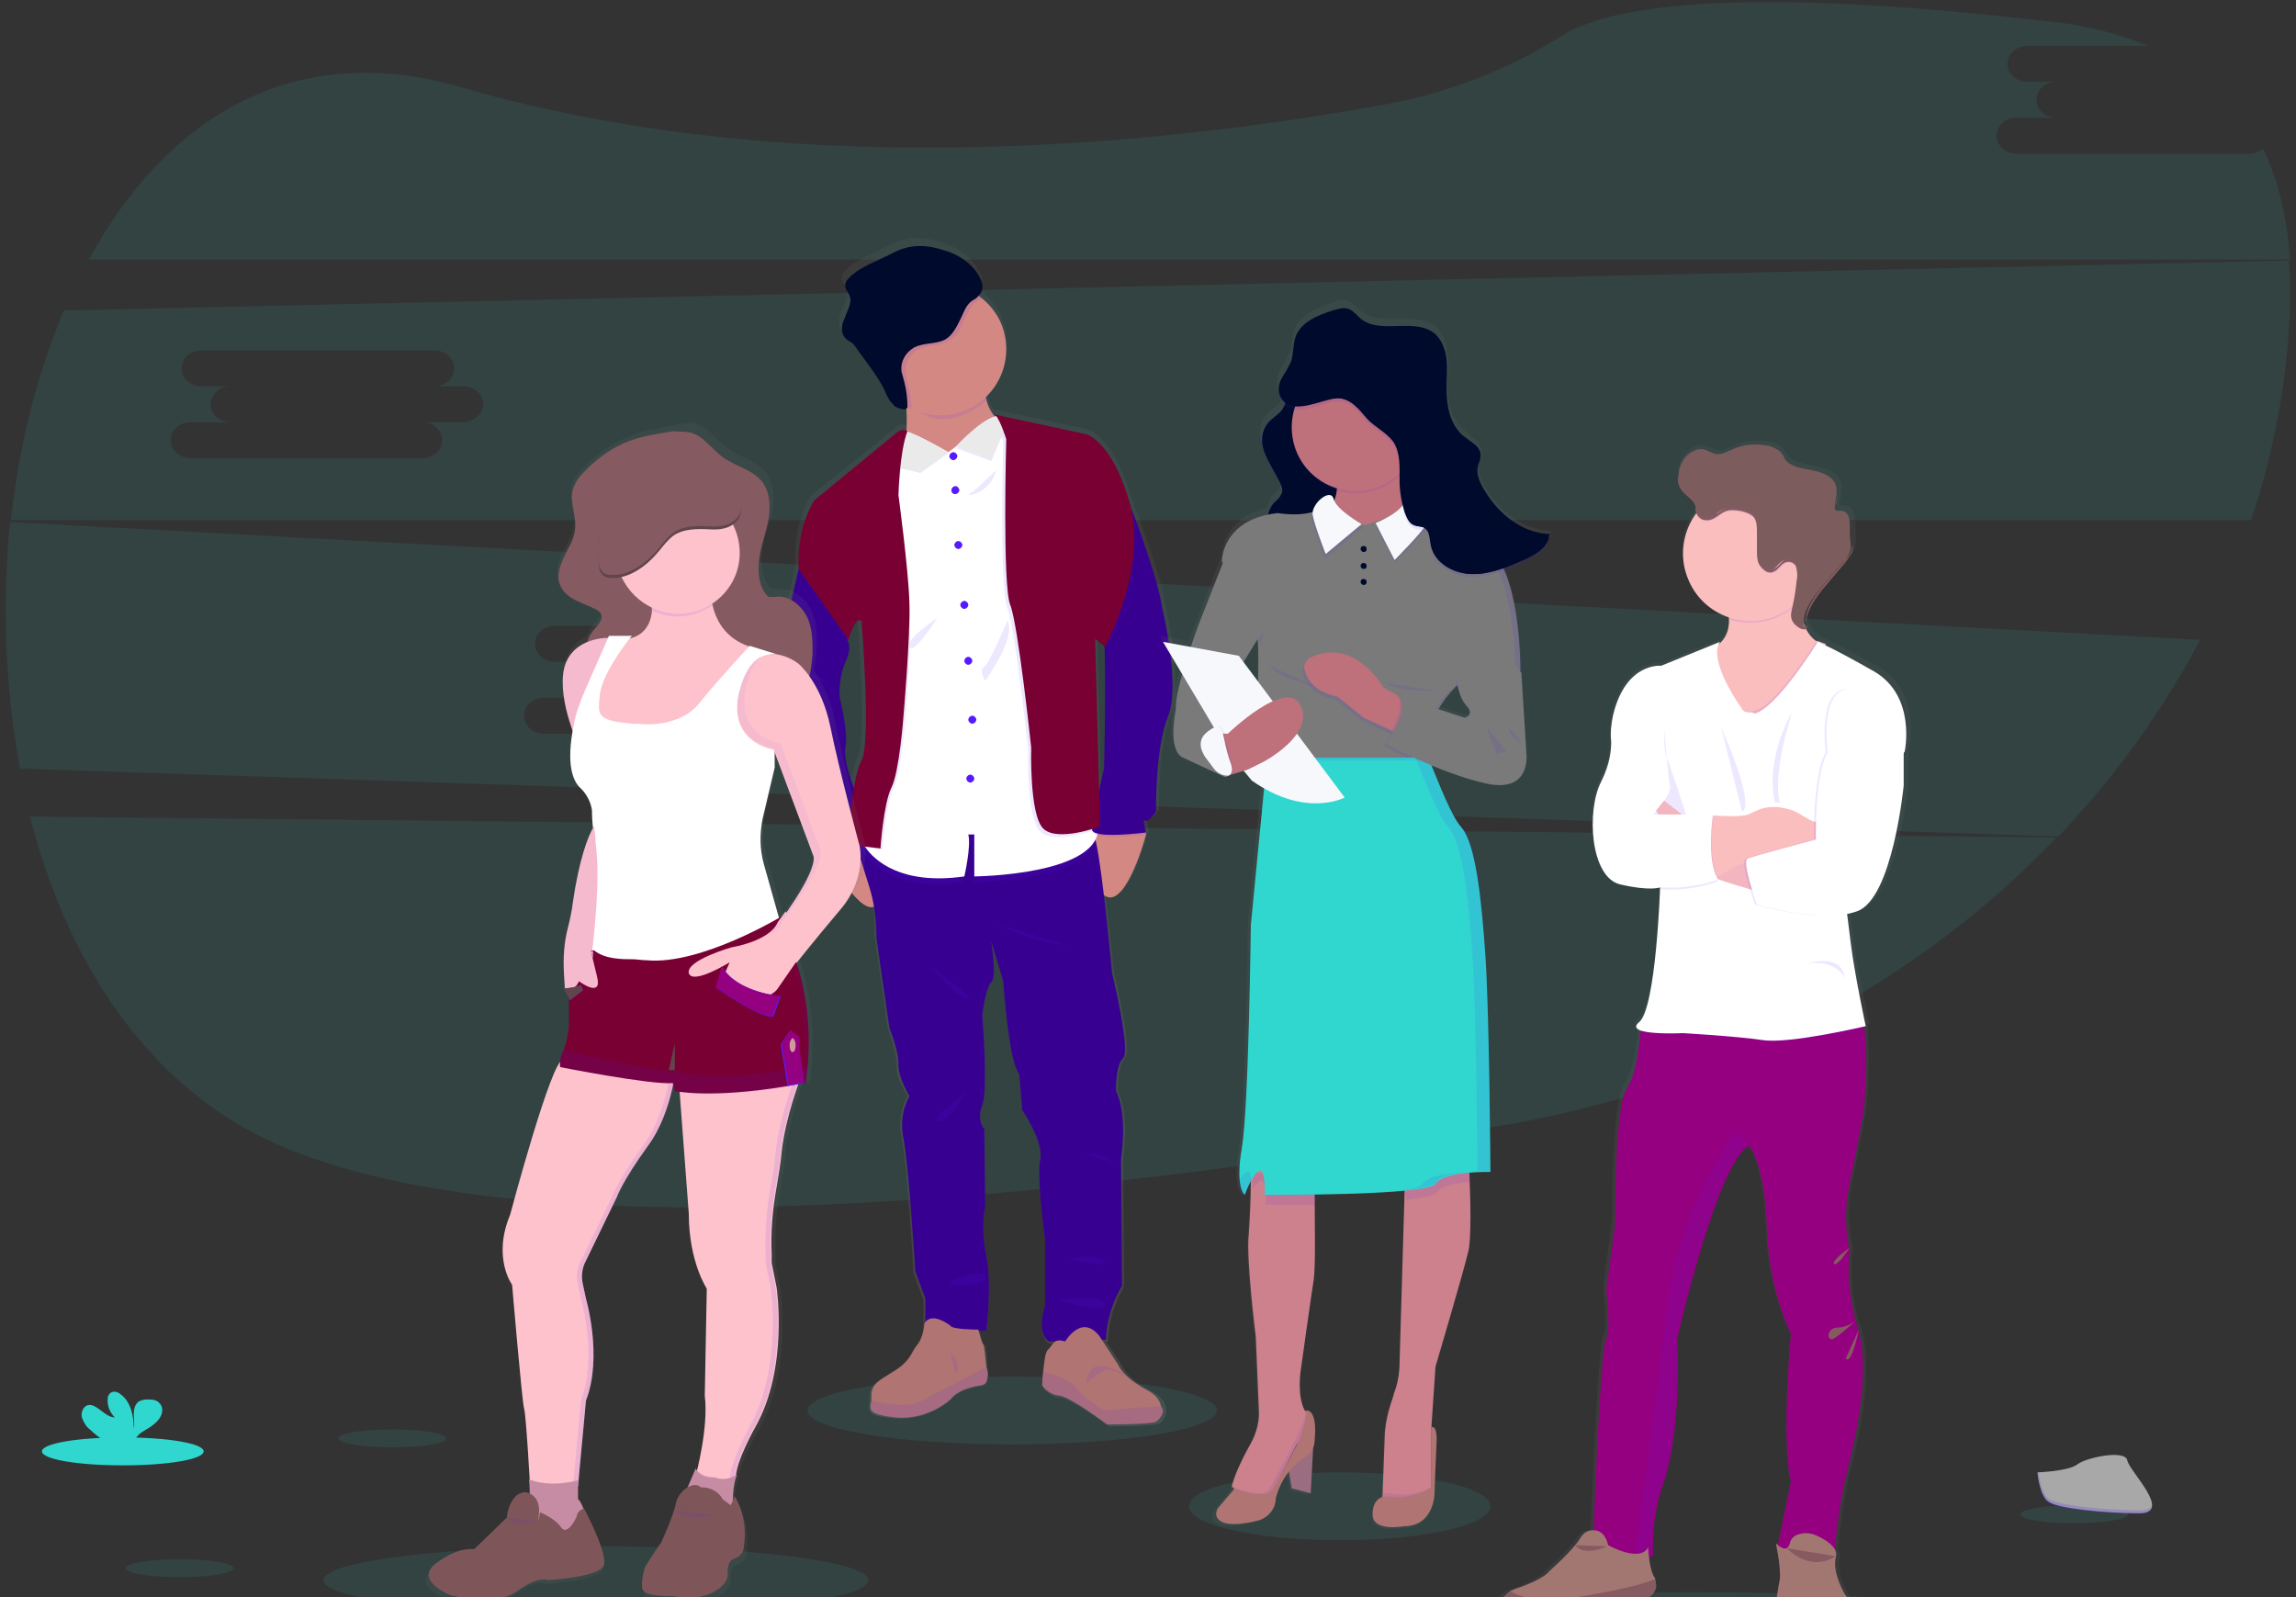 <?xml version="1.0" encoding="utf-8"?>
<!-- Generator: Adobe Illustrator 28.0.0, SVG Export Plug-In . SVG Version: 6.00 Build 0)  -->
<svg version="1.1" id="Capa_1" xmlns="http://www.w3.org/2000/svg" xmlns:xlink="http://www.w3.org/1999/xlink" x="0px" y="0px"
	 viewBox="0 0 230 160" style="enable-background:new 0 0 230 160;" xml:space="preserve">
<rect x="0" y="0" width="230" height="160" fill="#333333" stroke="none"/>
<style type="text/css">
	.st0{clip-path:url(#SVGID_00000094586682840468528970000005196339927595944627_);}
	.st1{opacity:0.1;fill:#30D7CF;}
	.st2{fill:url(#SVGID_00000070826602962210422200000011648557362968640661_);}
	.st3{fill:#D38884;}
	.st4{fill:#380091;}
	.st5{fill:#B07473;}
	.st6{opacity:0.1;fill:#571AFF;enable-background:new    ;}
	.st7{fill:#FFFFFF;}
	.st8{fill:#571AFF;}
	.st9{fill:#000A2C;}
	.st10{fill:#E1E7EF;}
	.st11{fill:#EAEAEA;}
	.st12{fill:#790033;}
	.st13{fill:url(#SVGID_00000000917241148164759690000016549661948506293178_);}
	.st14{fill:#A27772;}
	.st15{fill:#CC818C;}
	.st16{fill:#30D7CF;}
	.st17{fill:#4D26B9;}
	.st18{fill:#BE707B;}
	.st19{fill:#7A7A7A;}
	.st20{fill:#F6F8FB;}
	.st21{fill:url(#SVGID_00000023975285140014573220000015256717565502941830_);}
	.st22{fill:#950080;}
	.st23{fill:#FBBEBE;}
	.st24{opacity:5.000000e-02;fill:#571AFF;enable-background:new    ;}
	.st25{fill:#7C5C5C;}
	.st26{fill:#865A61;}
	.st27{fill:url(#SVGID_00000005244431503322785580000006335306993703036826_);}
	.st28{fill:#FDC2CC;}
	.st29{fill:#D39999;}
	.st30{fill:#7E5659;}
	.st31{fill:#60454B;}
	.st32{opacity:0.1;}
	.st33{fill:#A8A8A8;}
	.st34{opacity:0.2;fill:#571AFF;enable-background:new    ;}
</style>
<g>
	<defs>
		<rect id="SVGID_1_" x="0.4" width="229.2" height="160"/>
	</defs>
	<clipPath id="SVGID_00000132062003319859773630000009848139785948859325_">
		<use xlink:href="#SVGID_1_"  style="overflow:visible;"/>
	</clipPath>
	<g style="clip-path:url(#SVGID_00000132062003319859773630000009848139785948859325_);">
		<path class="st1" d="M3,81.8c3.6,14.1,11.3,26.3,23.4,32.2c25.2,12.3,82,6,124.4-1.3c21.9-3.8,41.2-14.1,55.2-28.8L3,81.8L3,81.8z
			 M225.3,15.4H202c-1.1,0-2-0.8-2-1.8s0.9-1.8,2-1.8h4c-1.1,0-2-0.8-2-1.8s0.9-1.8,2-1.8h-2.9c-1.1,0-2-0.8-2-1.8s0.9-1.8,2-1.8
			h12.1c-2.7-1.1-5.8-2-9.5-2.4c-33.1-3.9-44.9-1.3-49.1,1.3c-5.2,3.3-11,5.6-17,6.8c-20.4,3.8-58.6,8.5-93.2-1.5
			C29.3,3.7,16.5,12,8.9,26h220.5c-0.3-4.1-1.1-7.8-2.7-11.1C226.2,15.2,225.8,15.4,225.3,15.4L225.3,15.4z M1,52.3
			C0.2,60.5,0.5,68.8,2,77l204.2,6.8c5.6-5.9,10.4-12.5,14.2-19.7L1,52.3z M81.8,69.9h-4c1.1,0,2,0.8,2,1.8c0,1-0.9,1.8-2,1.8H54.5
			c-1.1,0-2-0.8-2-1.8c0-1,0.9-1.8,2-1.8h4c-1.1,0-2-0.8-2-1.8s0.9-1.8,2-1.8h-2.9c-1.1,0-2-0.8-2-1.8s0.9-1.8,2-1.8h23.3
			c1.1,0,2,0.8,2,1.8c0,1-0.9,1.8-2,1.8h2.9c1.1,0,2,0.8,2,1.8S82.9,69.9,81.8,69.9z M229.3,26.1L6.4,31.1c-2.7,6.4-4.5,13.5-5.3,21
			h224.4c1.5-4.4,2.5-8.8,3.2-13.4C229.3,34.3,229.6,30.1,229.3,26.1L229.3,26.1z M46.3,42.3h-4c1.1,0,2,0.8,2,1.8s-0.9,1.8-2,1.8
			H19.1c-1.1,0-2-0.8-2-1.8s0.9-1.8,2-1.8h4c-1.1,0-2-0.8-2-1.8c0-1,0.9-1.8,2-1.8h-2.9c-1.1,0-2-0.8-2-1.8c0-1,0.9-1.8,2-1.8h23.3
			c1.1,0,2,0.8,2,1.8s-0.9,1.8-2,1.8h2.9c1.1,0,2,0.8,2,1.8S47.4,42.3,46.3,42.3z M134.2,154.3c8.4,0,15.1-1.5,15.1-3.4
			s-6.8-3.4-15.1-3.4c-8.4,0-15.1,1.5-15.1,3.4S125.9,154.3,134.2,154.3z M169.4,163.9c15.1,0,27.3-1,27.3-2.2
			c0-1.2-12.2-2.2-27.3-2.2c-15.1,0-27.3,1-27.3,2.2C142.1,162.9,154.3,163.9,169.4,163.9L169.4,163.9z M59.7,161.7
			c15.1,0,27.3-1.5,27.3-3.4c0-1.9-12.2-3.4-27.3-3.4c-15.1,0-27.3,1.5-27.3,3.4C32.4,160.2,44.7,161.7,59.7,161.7z M101.4,144.7
			c11.3,0,20.5-1.5,20.5-3.4s-9.2-3.4-20.5-3.4c-11.3,0-20.5,1.5-20.5,3.4S90,144.7,101.4,144.7z"/>
		
			<linearGradient id="SVGID_00000047751009336045576930000003776547579816091555_" gradientUnits="userSpaceOnUse" x1="97.453" y1="19.086" x2="97.453" y2="138.023" gradientTransform="matrix(1 0 0 -1 0 162)">
			<stop  offset="0" style="stop-color:#808080;stop-opacity:0.25"/>
			<stop  offset="0.54" style="stop-color:#808080;stop-opacity:0.12"/>
			<stop  offset="1" style="stop-color:#808080;stop-opacity:0.1"/>
		</linearGradient>
		<path style="fill:url(#SVGID_00000047751009336045576930000003776547579816091555_);" d="M116.7,60.4c-0.4-2.9-3.1-9.8-3.1-9.8
			c0-0.2-0.1-0.4-0.2-0.6c-1.9-6.5-4.5-7-4.5-7l-9.3-2c0.1,0,0.1,0.1,0.2,0.2c-0.1,0-0.1,0-0.1,0c-0.4-0.5-0.7-1.1-0.8-1.8
			c0-0.1,0-0.2,0-0.3c2.6-2.5,2.7-6.7,0.1-9.3c-0.3-0.3-0.6-0.6-1-0.8c0.4-0.5,0.5-1.1,0.1-1.8c-0.7-1.5-2.3-2.5-4-3
			c-1.3-0.4-2.6-0.5-3.9-0.1c-0.7,0.2-1.4,0.6-2,0.9c-1.2,0.6-2.6,1.1-3.5,2.1c-0.2,0.2-0.4,0.5-0.4,0.9c0,0.2,0.2,0.4,0.4,0.6
			c0.3,0.5,0.2,1,0,1.6c-0.2,0.5-0.4,1-0.6,1.5c-0.1,0.5-0.1,1.1,0.3,1.5c0.2,0.1,0.4,0.3,0.6,0.4c0.2,0.2,0.4,0.4,0.6,0.6
			c0.4,0.5,0.7,1,1.1,1.5c0.5,0.7,1,1.4,1.4,2.1c0.3,0.5,0.5,1.1,0.9,1.6c0.1,0.1,0.2,0.3,0.4,0.4l-0.1,0c0.3,0.3,0.8,0.5,1.2,0.5
			h0.1c0.1,0,0.2,0,0.2-0.1v0.2c0,0.7,0,1.5,0,2.2l-0.1,0c-0.3-0.1-0.6-0.1-0.8,0.1l-8.6,6.9c0,0-1.9,2.6-1.6,7l-1.5,6.6
			c0,0-1.9,5.6-0.4,9.6c1.4,4,2.3,6.3,2.3,6.3s0.6,4.6,1.4,4.9c0.9,0.4,1.2,0.6,1.2,0.6l0.2,1.1c0,0,0.1,0.1,0.2,0.3
			c0.6,1.1,3,5,4.3,4.6c0.2,1.1,0.2,2.1,0.2,3.2l1.3,9.1c0,0,0.9,2.5,0.9,3.8c-0.1,1.3,1.1,3.1,1.1,3.1c-0.7,1.3-0.9,2.8-0.6,4.2
			c0.6,2.4,1.2,13.5,1.2,13.5l1,2.7l0,3.2c-0.1,0.5-0.3,1-0.6,1.4c-0.7,0.7-0.6,1.5-2.2,2.5c-1.6,1-2.6,1.3-2.6,2.6
			c0,0.2,0,0.4,0,0.5c-0.1,0.9-0.4,1.5,2.5,1.7c3.4,0.3,5.7-1.9,5.7-1.9s0.5-0.9,2.8-1.3c0,0,0.8,0,0.8-0.8c0-0.4,0-0.8,0-1.2
			c0-1-0.1-2.1-0.3-2.2c-0.2-0.1-0.4-1.1-0.5-1.4h0.7c0,0,0.6-4.6,0-7.5c-0.6-3-0.1-5-0.1-5l-0.1-7.8c0,0-0.8-0.9-0.2-2.4
			c0.6-1.5,0-9,0-9s0.2-2.7,0.9-3.3c0.7-0.6,0-3.9,0-4.1l1.2,4c0,0,0.5,7.9,1.6,9.3l0.3,3.6c0,0,2.3,3.3,1.8,5.1
			c-0.4,1.8,0.5,8.2,0.5,8.2v6.6c0,0-1,2.6,0.4,3.6l0.6,0c-0.2,0.2-0.4,0.5-0.6,0.7c-0.3,0.3-0.4,1.3-0.5,2.3
			c-0.1,0.8-0.1,1.4-0.1,1.4s0.6,1,1.7,1c1.1,0.1,4.9,2.9,4.9,2.9s3.7,0,4.7-0.2l0.1,0c0.3-0.1,0.6-0.3,0.7-0.6
			c0.2-0.3,0.3-0.7,0.2-1.1c-0.1-0.6-0.6-1.2-1.6-1.7c-2.5-1.3-2.8-2.5-2.8-2.5l-1.6-2.4h0.2c0,0-0.1-2.6,1.6-5.5l-0.1-12.8
			c0,0,0.7-4.4-0.5-6.8c0,0-0.1-2.5,0.7-3.3c0.8-0.8-1.1-8.6-1.1-8.6s-0.4-4.2-0.9-8c2,1.9,4-4.8,4.3-6h0.1l0-0.1l0-0.1
			c0,0-0.4-1.5-0.1-1.2c0.3,0.3,1.1-0.9,1.1-0.9s-0.1-6.4,1.2-9.6S116.7,60.4,116.7,60.4L116.7,60.4z M110.9,64.5L110.9,64.5
			c0.2,3.9,0,12.2,0,12.2s-0.3,1.1-0.6,2.3l-0.2-7.9l-0.2-7.5L110.9,64.5L110.9,64.5z M85.9,61.8c0,0,1,12.3,0,14.1
			c-0.3,0.5-0.5,1.4-0.7,2.4c-0.3-0.9-1-2.9-0.8-3.9c0.3-1.4-0.6-5-0.6-5.1c0-0.1-0.1-2,0.6-3.5c0.7-1.5,0.2-2.1,0.2-2.1
			S85.2,61.3,85.9,61.8L85.9,61.8z"/>
		<path class="st3" d="M88.3,89.6c-0.9,3.8-4.3-1.9-5.1-3.3L83.1,86l0.4-1.7l2-0.8c0.3,0.2,0.6,0.4,0.9,0.6
			C87.4,84.9,89,86.7,88.3,89.6z M114.8,83.4C114.8,83.4,114.8,83.4,114.8,83.4c0,0.1,0,0.1,0,0.2c-0.3,1.2-2.3,7.8-4.3,6
			c-2.1-2-1.1-6.7-1.1-6.7h0l4.4-0.5L114.8,83.4L114.8,83.4L114.8,83.4z"/>
		<path class="st4" d="M112.3,116.1l0.1,12.7c-1.7,2.9-1.6,5.4-1.6,5.4l-5.7,0.2c-1.4-0.9-0.4-3.6-0.4-3.6v-6.5c0,0-0.9-6.4-0.5-8.1
			c0.4-1.8-1.8-5-1.8-5l-0.3-3.6c-1.1-1.4-1.6-9.3-1.6-9.3l-1.2-4c0,0.2,0.6,3.5,0,4.1c-0.6,0.6-0.9,3.3-0.9,3.3s0.6,7.5,0,9
			c-0.6,1.5,0.2,2.4,0.2,2.4l0.1,7.7c0,0-0.5,2.1,0.1,5c0.6,2.9,0,7.5,0,7.5h-6.1l0-3.2l-1-2.7c0,0-0.7-11-1.2-13.4
			c-0.3-1.4-0.1-2.9,0.6-4.2c0,0-1.1-1.8-1.1-3.1c0.1-1.3-0.9-3.7-0.9-3.7l-1.3-9c0-1.7-0.2-3.5-0.7-5.1c-0.8-2.6-1.9-5.9-1.9-5.9
			l1.3,0.1l6.5,0.6c0,0,15.8-1.1,16.5-0.2c0.1,0.3,0.2,0.6,0.3,0.9c0.7,3.2,1.6,13.1,1.6,13.1s1.9,7.8,1.1,8.5
			c-0.8,0.8-0.7,3.3-0.7,3.3C113,111.7,112.3,116.1,112.3,116.1L112.3,116.1z"/>
		<path class="st5" d="M98.9,138.1c0,0.7-0.8,0.7-0.8,0.7c-2.3,0.4-2.8,1.3-2.8,1.3s-2.2,2.2-5.6,1.9c-2.8-0.3-2.6-0.8-2.4-1.7
			c0-0.2,0-0.4,0-0.5c0-1.3,1-1.6,2.5-2.6c1.5-1,1.5-1.8,2.1-2.5c0.6-0.7,0.7-2.1,0.7-2.1c0.7-1.3,2.6,0.2,2.6,0.2
			c0.1,0.4,2.8,0.4,2.8,0.4s0.4,1.5,0.5,1.5c0.1,0.1,0.2,1.2,0.3,2.2C99,137.4,99,137.8,98.9,138.1L98.9,138.1z"/>
		<path class="st6" d="M98.9,138.1c0,0.7-0.8,0.7-0.8,0.7c-2.3,0.4-2.8,1.3-2.8,1.3s-2.2,2.2-5.6,1.9c-2.8-0.3-2.6-0.8-2.4-1.7
			c1.3,0.3,3.7,0.8,5.1,0c2-1.1,3.4-1.8,3.4-1.8l3.1-1.6C99,137.4,99,137.8,98.9,138.1L98.9,138.1z"/>
		<path class="st5" d="M116.3,141.9c-0.2,0.3-0.4,0.5-0.7,0.6l-0.1,0c-0.9,0.2-4.6,0.2-4.6,0.2s-3.7-2.8-4.8-2.9
			c-1.1-0.1-1.7-1-1.7-1s0-0.7,0.1-1.4c0.1-0.9,0.2-2,0.5-2.2c0.5-0.5,0.6-1.2,1.7-0.8c0,0,1.6-2.8,3.4-0.6l1.9,2.9
			c0,0,0.4,1.2,2.8,2.5c1,0.5,1.4,1.1,1.5,1.7C116.6,141.2,116.5,141.6,116.3,141.9z"/>
		<path class="st6" d="M116.3,141.9c-0.2,0.2-0.5,0.4-0.7,0.6l-0.1,0c-0.9,0.2-4.6,0.2-4.6,0.2s-3.7-2.8-4.8-2.9
			c-1.1-0.1-1.7-1-1.7-1s0-0.7,0.1-1.4c1.1,0.3,2.8,0.9,3.3,1.6c0.7,1,2.8,2.3,2.8,2.3s4-0.4,5.8-0.4
			C116.6,141.2,116.5,141.6,116.3,141.9L116.3,141.9z"/>
		<path class="st3" d="M100.8,42.5l-5.3,5.5c0,0-6.4-0.5-5.3-2.3c0.6-1,0.7-3,0.6-4.7c0-1.7-0.2-3.1-0.2-3.1s8.9-4.4,8.2-0.3
			c-0.1,0.8-0.2,1.6,0,2.4C99.3,42.1,100.8,42.5,100.8,42.5z"/>
		<path class="st6" d="M98.9,37.6c-0.1,0.8-0.2,1.6,0,2.4c-1.2,1.2-2.9,2-4.7,2c-1.2,0-2.5-1-3.5-1.6c0-1.7-0.1-2.4-0.1-2.4
			S99.6,33.5,98.9,37.6z"/>
		<path class="st3" d="M100.8,35c0,3.6-2.9,6.6-6.6,6.6c-2.5,0-4.8-1.4-5.9-3.7c-1.6-3.3-0.2-7.2,3.1-8.8c3.3-1.6,7.2-0.2,8.8,3.1
			C100.6,33.1,100.8,34,100.8,35z"/>
		<path class="st6" d="M109.7,84.4c-1.6,3.9-12.2,4-12.2,4v-4.2l-0.6,0c0.3,1.2-0.4,4.2-0.4,4.2c-8.3,1.2-10.4-3.6-10.4-3.6l0.3-1.6
			l6.5,0.6c0,0,15.8-1.1,16.5-0.2C109.6,83.7,109.7,84.1,109.7,84.4z"/>
		<path class="st7" d="M97.6,87.8v-4.2l-0.6,0c0.3,1.2-0.4,4.2-0.4,4.2c-6.3,0.9-9-1.6-9.9-2.9c-0.2-0.2-0.3-0.5-0.4-0.7l2.5-14.3
			l0.6-21.1l0.9-3.7l0.2-1.8v0h0l0.6,0.3l3.9,1.7l4.4-3.3l0.1,0l0.2-0.2l0.4,0.3l0.9,0.7l2.9,18.8c0,0,5,14.4,6,20.3
			c0,0.2,0.1,0.5,0.1,0.7C110.6,87.7,97.6,87.8,97.6,87.8z"/>
		<path class="st8" d="M95.5,46.1c0.2,0,0.4-0.2,0.4-0.4s-0.2-0.4-0.4-0.4s-0.4,0.2-0.4,0.4S95.3,46.1,95.5,46.1L95.5,46.1z
			 M95.7,49.5c0.2,0,0.4-0.2,0.4-0.4s-0.2-0.4-0.4-0.4s-0.4,0.2-0.4,0.4S95.4,49.5,95.7,49.5L95.7,49.5z M96,55
			c0.2,0,0.4-0.2,0.4-0.4s-0.2-0.4-0.4-0.4s-0.4,0.2-0.4,0.4S95.8,55,96,55z M96.6,61c0.2,0,0.4-0.2,0.4-0.4s-0.2-0.4-0.4-0.4
			c-0.2,0-0.4,0.2-0.4,0.4S96.4,61,96.6,61L96.6,61z M97,66.6c0.2,0,0.4-0.2,0.4-0.4s-0.2-0.4-0.4-0.4l0,0c-0.2,0-0.4,0.2-0.4,0.4
			S96.8,66.6,97,66.6z M97.4,72.5c0.2,0,0.4-0.2,0.4-0.4s-0.2-0.4-0.4-0.4S97,71.9,97,72.1S97.2,72.5,97.4,72.5z M97.2,78.4
			c0.2,0,0.4-0.2,0.4-0.4s-0.2-0.4-0.4-0.4s-0.4,0.2-0.4,0.4S97,78.4,97.2,78.4z"/>
		<path class="st6" d="M90.7,71.9c0,0-0.4,5.5-1.2,7.1c-0.8,1.6-1.1,6.1-1.1,6.1l-1.8-0.2c-0.2-0.2-0.3-0.5-0.4-0.7l2.5-14.3
			l0.6-21.1l0.9-3.7l0.2-1.8l0,0c0.2-0.1,0.4-0.1,0.6,0l0.1,0c0,0.1-0.1,0.1-0.1,0.2c-0.7,2.2-1,6.2-1,6.2s1,7.3,1.1,10.8
			C91.4,64,90.7,71.9,90.7,71.9z"/>
		<path class="st6" d="M86.3,84c0,0,0,0.1-0.1,0.1c-0.7,1.2-2.4,1.9-3,2.1L83.1,86l0.4-1.7l2-0.8C85.8,83.6,86.1,83.8,86.3,84z"/>
		<path class="st4" d="M81.6,56.1L80,57l-1.5,6.6c0,0-1.8,5.6-0.4,9.6c0.7,2.1,1.5,4.2,2.2,6.3c0,0,0.6,4.5,1.4,4.9
			c0.9,0.4,1.2,0.6,1.2,0.6l0.2,1.1c0,0,2.3-0.8,3.1-2.2c0.8-1.4-0.6-4.8-0.6-4.8s-1.2-2.9-0.9-4.3c0.3-1.4-0.6-5-0.6-5
			c0-0.1-0.1-2,0.6-3.5c0.7-1.5,0.2-2.1,0.2-2.1l-0.4-4.2C84.5,59.9,81.6,56.1,81.6,56.1z"/>
		<path class="st6" d="M109.9,83.1c0,0-4.3,1.6-5.7,0.2c-1.4-1.4-1.2-8.1-1.2-8.1s-1.3-12.3-2.1-14.3c-0.8-2-0.4-16.6-0.4-16.6
			s-0.6-1.9-1-2.4c0,0-0.1-0.1-0.1-0.1l0.2,0l0.6,0.1l0.9,0.7l2.9,18.8c0,0,5,14.4,6,20.3L109.9,83.1z"/>
		<path class="st6" d="M114.8,83.6L114.8,83.6c-0.6,0.1-5.4,0.6-5.4-0.3c0-0.1,0-0.2,0-0.3l4.4-0.5l0.9,0.9
			C114.8,83.4,114.8,83.4,114.8,83.6C114.8,83.5,114.8,83.6,114.8,83.6z"/>
		<path class="st4" d="M110.3,49.5l3.1,1.6c0,0,2.6,6.8,3,9.7c0,0,1.9,7.8,0.6,11c-1.3,3.2-1.2,9.5-1.2,9.5s-0.8,1.2-1.1,0.9
			s0.1,1.2,0.1,1.2s-5.4,0.7-5.4-0.3c0-1.1,1.2-6.1,1.2-6.1s0.3-12-0.1-13.9C110.1,61.2,110.3,49.5,110.3,49.5z"/>
		<path class="st6" d="M100.9,62.2c0,0-1.8,4.3-2.3,4.6c-0.6,0.3,0.1,1.4,0.1,1.4S101.9,63.8,100.9,62.2z M99.8,47.1
			c0-0.1-2.1,2.1-2.7,2.4C96.6,49.8,99.2,49.5,99.8,47.1z M93.9,61.9c0,0-3.2,2.1-2.8,2.9C91.5,65.7,93.9,61.9,93.9,61.9z
			 M99.8,92.5c0,0,2.8,1.8,7.1,2.2L99.8,92.5z M93.2,96.8c0,0,2.6,3.2,3.7,3.3C98.1,100.2,93.2,96.8,93.2,96.8L93.2,96.8z
			 M96.8,109.4c-0.1,0.1-1.5,2.9-2.8,3C92.6,112.5,96.8,109.4,96.8,109.4z M108.6,115.7c0,0,2.5-0.6,3.1,1.3
			C111.7,116.9,111.6,116.3,108.6,115.7z M106.9,126.1c0,0,3.1-0.6,3.7,0.2C111.3,127.2,106.9,126.1,106.9,126.1z M98.2,127.5
			c0,0-3.1,0.6-3,1c0.1,0.4,3.3,0.3,3.5-0.3C98.7,128,98.5,127.6,98.2,127.5C98.2,127.5,98.2,127.5,98.2,127.5z M105.9,130.2
			c0,0,5.1-0.6,4.8,0.5C110.4,131.8,105.9,130.2,105.9,130.2z M79,66.9c0,0.1,3.4,0.5,3.8,1.6C82.8,68.5,79.5,66.9,79,66.9
			 M83.7,75.7c0,0-2.8,0.9-2.6,2.2C81.3,79.2,80.8,77.3,83.7,75.7L83.7,75.7z M82.4,82.4c0,0,1-1.4,2-1.1
			C85.3,81.5,82.4,82.4,82.4,82.4L82.4,82.4z M98.3,29.9c-0.1,0.1-0.2,0.2-0.3,0.2c-0.8,0.5-1,1.2-1.4,2c-0.4,0.8-0.7,1.6-1.5,2
			C94.2,34.7,93,34.5,92,35c-0.9,0.5-1.4,1.4-1.3,2.4c0.1,0.4,0.2,0.7,0.3,1.1c0.2,0.8,0.3,1.6,0.3,2.4c0,0,0,0,0,0.1
			c-3.2-1.6-4.6-5.6-2.9-8.8s5.6-4.6,8.8-2.9C97.6,29.3,98,29.6,98.3,29.9L98.3,29.9L98.3,29.9z"/>
		<path class="st9" d="M98.2,27.9c-0.7-1.5-2.3-2.5-3.9-2.9c-1.2-0.4-2.6-0.5-3.8-0.1c-0.7,0.2-1.3,0.6-2,0.9
			c-1.2,0.6-2.6,1.1-3.5,2.1c-0.2,0.2-0.4,0.5-0.3,0.9c0,0.2,0.2,0.4,0.3,0.6c0.3,0.5,0.2,1,0,1.5s-0.4,1-0.6,1.5
			c-0.1,0.5-0.1,1.1,0.3,1.5c0.2,0.2,0.4,0.3,0.6,0.4c0.2,0.2,0.4,0.4,0.5,0.6l1.1,1.5c0.5,0.7,1,1.4,1.4,2.1
			c0.3,0.5,0.5,1.1,0.8,1.6c0.4,0.5,0.9,0.9,1.5,0.8c0.1,0,0.2,0,0.2-0.1c0,0,0-0.1,0-0.2c0-0.8-0.1-1.6-0.3-2.4
			c-0.1-0.4-0.2-0.7-0.3-1.1c-0.1-1,0.4-1.9,1.3-2.4c1-0.5,2.2-0.3,3.1-0.8c0.7-0.4,1.1-1.2,1.5-2c0.4-0.8,0.6-1.6,1.4-2
			C98.5,29.5,98.6,28.7,98.2,27.9z"/>
		<path class="st6" d="M95.2,135.4c0,0,1,1.3,0.7,2C95.7,138.1,95.2,135.4,95.2,135.4z M108.8,138.6c0,0,0.2-1.7,1.1-1.7
			c0.9,0,0.9-0.1,1.6,0.2c0.7,0.3,1.3,0.7,1.1,0.7c-0.2,0.1-1.2-1-2.2-0.4C109.9,137.7,109.3,138.1,108.8,138.6z M92.2,47.4l2.8-2
			c0,0-4.1-2.4-4.6-2.1c-0.5,0.3-0.8,3.4-0.8,3.4L92.2,47.4L92.2,47.4z"/>
		<path class="st10" d="M92.2,47.3l2.8-2c0,0-4.1-2.4-4.6-2.1c-0.5,0.3-0.8,3.6-0.8,3.6L92.2,47.3z"/>
		<path class="st11" d="M92.2,47.3l2.8-2c0,0-4.1-2.4-4.6-2.1c-0.5,0.3-0.8,3.6-0.8,3.6L92.2,47.3z"/>
		<path class="st12" d="M90.9,43.2L90.9,43.2c-0.3-0.2-0.7-0.1-0.9,0l-8.4,6.9c0,0-1.8,2.5-1.6,6.9l5,7.1c0,0,0.6-2.4,1.3-1.9
			c0,0,1,12.2,0,14c-1,1.8-1.4,8.4-1.4,8.4l3.3,0.4c0,0,0.3-4.5,1.1-6.1c0.8-1.6,1.2-7.1,1.2-7.1s0.7-8,0.6-11.4
			c-0.1-3.4-1.1-10.8-1.1-10.8S90.1,45.3,90.9,43.2L90.9,43.2z"/>
		<path class="st6" d="M99.3,46.2l-3.5-1.3c0,0,4.5-4.9,5-2.2L99.3,46.2z"/>
		<path class="st10" d="M99.3,46l-3.5-1.3c0,0,4.5-4.9,5-2.2L99.3,46z"/>
		<path class="st11" d="M99.3,46l-3.5-1.3c0,0,4.5-4.9,5-2.2L99.3,46z"/>
		<path class="st6" d="M99.2,41.8c0.1,0,0.1,0,0.1,0L99.2,41.8L99.2,41.8z"/>
		<path class="st12" d="M99.5,41.5l9.3,2c0,0,2.6,0.6,4.4,7s-2.5,14.3-2.5,14.3l-1-0.8l0.5,18.8c0,0-4.3,1.6-5.7,0.2
			s-1.2-8.1-1.2-8.1s-1.3-12.3-2.1-14.3S100.8,44,100.8,44S100,41.4,99.5,41.5z"/>
		<path class="st9" d="M98.1,27.9c-0.5-0.9-1.2-1.6-2.1-2.1c0.7,0.5,1.2,1.1,1.5,1.8c0.4,0.8,0.3,1.6-0.5,2c-0.8,0.4-1,1.2-1.4,2
			c-0.4,0.8-0.7,1.6-1.5,2c-0.9,0.6-2.1,0.4-3.1,0.8c-0.9,0.5-1.4,1.4-1.3,2.4c0.1,0.4,0.2,0.7,0.3,1.1c0.2,0.8,0.3,1.6,0.3,2.4
			c0,0.1,0,0.1,0,0.2c-0.1,0.1-0.1,0.1-0.2,0.1c-0.2,0-0.5,0-0.7-0.1c0.3,0.3,0.8,0.5,1.2,0.5c0.1,0,0.3-0.1,0.3-0.2c0,0,0,0,0-0.1
			c0-0.8-0.1-1.6-0.3-2.4c-0.1-0.4-0.2-0.7-0.3-1.1c-0.1-1,0.4-1.9,1.3-2.4c1-0.5,2.2-0.3,3.1-0.8c0.7-0.4,1.1-1.2,1.5-2
			c0.4-0.8,0.6-1.6,1.4-2C98.4,29.5,98.5,28.7,98.1,27.9z"/>
		
			<linearGradient id="SVGID_00000006683522347206508000000013326908846544119988_" gradientUnits="userSpaceOnUse" x1="135.812" y1="-95962.398" x2="135.812" y2="-20897.898" gradientTransform="matrix(1 0 0 -1 0 162)">
			<stop  offset="0" style="stop-color:#808080;stop-opacity:0.25"/>
			<stop  offset="0.54" style="stop-color:#808080;stop-opacity:0.12"/>
			<stop  offset="1" style="stop-color:#808080;stop-opacity:0.1"/>
		</linearGradient>
		<path style="fill:url(#SVGID_00000006683522347206508000000013326908846544119988_);" d="M155.4,53.2c-2.8-0.1-5.2-2-6.6-4.4
			c-0.4-0.6-0.6-1.2-0.7-1.9c0-0.2,0-0.3,0.1-0.5c0.1-0.2,0.2-0.5,0.2-0.7c0-0.1,0-0.2,0-0.3v0c0.1-0.5-0.2-1-0.6-1.4
			c-0.4-0.3-0.8-0.6-1.2-1c-1.2-1-1.6-2.7-1.6-4.3v-0.1c0-0.7,0.1-1.4,0.1-2.1c0-0.4,0-0.8-0.1-1.2c-0.1-1-0.5-2-1.2-2.6
			c-2-1.6-5.3,0.1-7.4-1.5c-0.5-0.4-0.9-0.9-1.5-1.1c-0.5-0.1-0.9,0-1.4,0.2c-1.5,0.5-3.2,1.2-3.8,2.6c-0.3,0.8-0.2,1.8-0.6,2.6
			c-0.2,0.6-0.6,1.1-0.9,1.6c-0.2,0.4-0.3,0.9-0.3,1.3c0,0.2,0,0.5,0.1,0.7c0.1,0.3,0.3,0.5,0.5,0.7c-0.1,0.2-0.2,0.3-0.3,0.5
			c-0.4,0.5-1,0.8-1.4,1.3c-0.7,0.9-0.7,2-0.3,3c0.4,1,1,1.9,1.5,2.9c0.2,0.4,0.4,0.9,0.2,1.3c-0.1,0.3-0.4,0.5-0.7,0.8
			c-0.3,0.4-0.5,0.8-0.6,1.3c-4.5,1-4.5,4.7-4.5,4.7l-2.4,6.2c0,0-0.4,1-0.9,2.4l-2.9-0.5l2,3.4c-0.4,1.4-0.7,2.6-0.6,3.3
			c0,0-0.9,4.2,0.7,5l3.5,1.6c0.2,0.1,0.3,0.2,0.5,0.2l0.1,0.1c0.1,0.1,0.2,0.1,0.3,0h0c0.1,0,0.1,0,0.2,0c0.1,0,0.1-0.1,0.2-0.2
			c0,0,0,0,0,0l1.1-0.3l0.9,1.1c0.4,0.3,0.8,0.5,1.2,0.8L125,92.6c0,0-0.2,18.3-0.9,22.5c-0.2,1.5-0.3,2.6-0.2,3.3l0,0
			c0.2,1.2,0.6,1.4,0.6,1.4v0c0,0,0,0,0,0c0.2-0.5,0.4-1.1,0.7-1.6v0.3c0,1.6-0.1,3.7-0.2,5.1c-0.3,2.4,0.7,10.4,0.7,10.4l0.3,7.2
			c0.1,1.2-0.2,2.5-0.8,3.5c-0.8,1.4-1.8,3.5-1.9,4.4c0,0,0,0.1,0,0.1l-1.7,2.1c0,0-0.7,1,0.8,1.5c0.8,0.2,2.2,0,3.4-0.3
			c1-0.2,1.7-1.1,1.7-2.2c0.3-1,0.8-1.9,1.4-2.7l0.3,1.7l1.9,0.5l0.2-4.6c0.1-0.3,0.1-0.5,0.1-0.8c0.4-3.3-0.9-3-0.9-3
			c0,0,0.1,0.1,0.1,0.1l-0.1-0.1c-0.8-1.5-0.4-4-0.4-4s1-7.2,1.4-9.2c0.2-1.4,0.1-5.8,0.1-8.2c0-0.1,0-0.2,0-0.3
			c2.9,0,6.6-0.1,9.1-0.4v0.3l-0.5,17.1c0,1.1-0.3,2.2-0.7,3.2c0,0,0,0,0,0.1c-0.6,1.4-0.9,2.9-0.9,4.5l-0.2,5.4v0.2
			c-0.4,0.1-1,0.6-1,1.8c0,1.8,3.1,1.2,3.1,1.2c3.1,0,3.2-3.3,3.2-3.3s0.1-3,0.2-5c0.2-2-0.5-1.6-0.5-1.6l0,5.7v0v-5l0-0.7v-0.2
			l0.4-5.9c0,0,2.9-9.8,3.3-11.7c0.3-1.3,0.2-5.4,0.1-7.6c0-0.1,0-0.2,0-0.3c0.9-0.1,1.7-0.1,2-0.1h0.1c0,0-0.1-15.8-0.5-21.7
			c-0.4-5.9-1-11.4-2.5-13c-0.9-1-2.2-4-3-6.3c1.8,0.8,3.6,1.4,5.5,1.8c4.7,1,4.1-3.1,4.1-3.1l-0.5-7.8h0c0-2-0.2-4.1-0.5-6.1
			c-0.3-1.5-0.6-3.1-1.2-4.4c0.5-0.2,1-0.4,1.5-0.6c1.3-0.6,2.7-1.4,2.9-2.8h-0.1C155.4,53.4,155.4,53.3,155.4,53.2L155.4,53.2z
			 M126,64.4c0,0.8,0,2.2-0.1,3.7l-1.5-2l1.5-2.5C125.9,63.7,126,64.4,126,64.4z M146.8,71.6l-2.5-0.8c0.4-0.7,1-1.3,1.6-1.9
			l0.2-0.2l-0.1,0l0.1-0.1l0.1,0l-0.1,0.1l0.1,0c0.2,0.6,0.4,1.2,0.9,1.7C148,71.3,146.8,71.6,146.8,71.6L146.8,71.6L146.8,71.6z"/>
		<path class="st14" d="M131.6,144l-0.3,5.6l-1.9-0.5l-0.4-2.3L131.6,144L131.6,144z"/>
		<path class="st6" d="M131.6,144l-0.3,5.6l-1.9-0.5l-0.4-2.3L131.6,144L131.6,144z"/>
		<path class="st15" d="M138.4,150.3l2.9,0.6l2.1-1.9v-5.3l0-0.7v-0.2l0.4-5.9c0,0,2.9-9.8,3.3-11.6c0.3-1.3,0.2-5.3,0.1-7.6
			c0-0.9-0.1-1.5-0.1-1.5l-6.3-1.5l-0.1,4.8l-0.5,17c0,1.1-0.2,2.2-0.6,3.2l0,0.1c-0.5,1.4-0.9,2.9-0.9,4.5l-0.2,5.4v0.1
			L138.4,150.3L138.4,150.3z"/>
		<path class="st6" d="M138.4,150.3l2.9,0.6l2.1-1.9v-0.4c0,0.2-0.1,0.4-0.3,0.5l0,0c-1,0.5-2.1,0.7-3.2,0.6l-1.1-0.1
			c-0.1,0-0.2,0-0.3,0.1v0.1L138.4,150.3L138.4,150.3z"/>
		<path class="st5" d="M143.1,149.2L143.1,149.2c0.2-0.1,0.3-0.3,0.3-0.5l0-5.7c0,0,0.6-0.4,0.5,1.6c-0.1,2-0.2,5-0.2,5
			s0,3.3-3.1,3.3c0,0-3.1,0.6-3.1-1.2c0-1.8,1.3-1.8,1.3-1.8l1.1,0.1C141,150,142.1,149.7,143.1,149.2L143.1,149.2z"/>
		<path class="st15" d="M123.6,149.1c0.1,1.3,3.8,0.5,3.8,0.5l2.5-4.9c0,0,2.1-1.6,1.1-3.1c-0.1-0.1-0.1-0.2-0.2-0.2l0,0
			c0,0,0-0.1-0.1-0.1c-0.8-1.5-0.4-4-0.4-4s1-7.2,1.3-9.1c0.2-1.3,0.1-5.7,0.1-8.2c0-0.6,0-1.1-0.1-1.7l-6.3-1.7v1.9
			c0,1.5-0.1,3.7-0.2,5.1c-0.3,2.4,0.7,10.3,0.7,10.3l0.3,7.2c0.1,1.2-0.2,2.4-0.8,3.5c-0.8,1.4-1.8,3.5-1.9,4.4
			C123.6,149,123.6,149,123.6,149.1L123.6,149.1z"/>
		<path class="st6" d="M123.6,149.1c0.1,1.3,3.8,0.5,3.8,0.5l2.5-4.9c0,0,2.1-1.6,1.1-3.1c-0.1-0.1-0.1-0.2-0.2-0.2
			c0,0.7-0.9,2.6-0.9,2.6s-2.1,4.2-2.8,5.2s-3.6-0.2-3.7-0.2C123.6,149,123.6,149,123.6,149.1L123.6,149.1z"/>
		<path class="st5" d="M130.8,141.3c0,0,1.2-0.3,0.9,2.9c0,0.7-0.3,1.5-1,1.8c-0.9,0.6-2.3,1.8-2.9,4.1c0,1-0.7,1.9-1.7,2.2
			c-1.1,0.3-2.5,0.5-3.3,0.3c-1.5-0.4-0.8-1.5-0.8-1.5l1.7-2c0,0,3,1.2,3.7,0.2s2.8-5.1,2.8-5.1S131.1,141.5,130.8,141.3
			L130.8,141.3z"/>
		<path class="st6" d="M140.9,115.4l-0.1,4.8c1.7-0.2,2.9-0.4,3.1-0.7c0.4-0.7,2.1-1,3.4-1.1c0-0.9-0.1-1.5-0.1-1.5L140.9,115.4z
			 M125.5,119.1c0.2-0.3,0.4-0.6,0.7-0.8c0.7-0.4,0.6,2.4,0.6,2.4s2.2,0,5,0c0-1-0.1-1.7-0.1-1.7l-6.3-1.7
			C125.5,117.2,125.5,118,125.5,119.1z"/>
		<path class="st16" d="M124.7,119.7c0,0,0.7-2,1.4-2.4s0.6,2.4,0.6,2.4s16.3,0.1,17.1-1.1c0.8-1.3,5.5-1.2,5.5-1.2
			s-0.1-15.7-0.5-21.6c-0.4-5.9-1-11.3-2.4-12.9c-1-1.1-2.3-4.5-3.2-6.7c-0.3-0.7-0.5-1.4-0.8-2.1L127,74.9l-0.1,1.3l-1.6,16.5
			c0,0-0.2,18.2-0.9,22.3S124.7,119.7,124.7,119.7z"/>
		<path class="st6" d="M142.5,118.6c0.8-1.3,5.5-1.2,5.5-1.2s-0.1-15.7-0.5-21.6c-0.4-5.9-1-11.3-2.4-12.9c-1-1.1-2.3-4.5-3.2-6.7
			c-0.3-0.7-0.5-1.4-0.7-2.1l1.2-0.1c0,0,0.3,0.9,0.8,2.1c0.8,2.3,2.2,5.7,3.2,6.7c1.5,1.6,2.1,7,2.4,12.9
			c0.4,5.9,0.5,21.6,0.5,21.6s-4.7-0.1-5.5,1.2c-0.7,1.1-12.7,1.1-16.1,1.1C132.1,119.7,141.9,119.6,142.5,118.6z M124.9,117.4
			c0.3-0.2,0.4,0.3,0.5,0.9c-0.3,0.5-0.5,1-0.7,1.5c0,0-0.4-0.2-0.6-1.4C124.3,117.9,124.6,117.5,124.9,117.4z"/>
		<path class="st17" d="M129.5,36.1c-1.1,1.5,0,3.5-1.1,5c-0.4,0.5-1,0.8-1.4,1.3c-0.7,0.9-0.7,2-0.3,3c0.4,1,1,1.9,1.5,2.9
			c0.2,0.4,0.4,0.9,0.1,1.3c-0.1,0.3-0.4,0.5-0.7,0.8c-0.7,0.8-0.8,2-0.4,3s1.2,1.8,1.9,2.6c0.3,0.3,0.7,0.7,1.2,0.7
			c0.3,0,0.5-0.1,0.7-0.2c3.5-1.8,5-6.1,3.4-9.7c-0.6-1.5-1.7-2.9-1.7-4.5c0-1.3,0.6-2.5,0.8-3.7c0.1-1.5-0.8-3.9-2.6-4.6
			C131.1,34.9,130.1,35.4,129.5,36.1L129.5,36.1z"/>
		<path class="st9" d="M129.5,36.1c-1.1,1.5,0,3.5-1.1,5c-0.4,0.5-1,0.8-1.4,1.3c-0.7,0.9-0.7,2-0.3,3c0.4,1,1,1.9,1.5,2.9
			c0.2,0.4,0.4,0.9,0.1,1.3c-0.1,0.3-0.4,0.5-0.7,0.8c-0.7,0.8-0.8,2-0.4,3s1.2,1.8,1.9,2.6c0.3,0.3,0.7,0.7,1.2,0.7
			c0.3,0,0.5-0.1,0.7-0.2c3.5-1.8,5-6.1,3.4-9.7c-0.6-1.5-1.7-2.9-1.7-4.5c0-1.3,0.6-2.5,0.8-3.7c0.1-1.5-0.8-3.9-2.6-4.6
			C131.1,34.9,130.1,35.4,129.5,36.1L129.5,36.1z"/>
		<path class="st18" d="M140.4,44.9c0,1.7,0.2,3.4,0.4,5.1c0.2,1.2,0.5,2.3,0.9,2.8c1.2,1.4-5.8,3.3-5.8,3.3l-4.1-3.2
			c0,0,3.3-3,1.7-5.9C132.1,44,140.4,44.9,140.4,44.9z"/>
		<path class="st6" d="M126.8,76.2h16.4c-0.5-1.2-0.8-2.1-0.8-2.1L127,74.9L126.8,76.2L126.8,76.2z"/>
		<path class="st19" d="M125.8,75.9h17.5c-0.5-1.8,0-3.4,0.7-4.7c0.5-0.9,1.1-1.7,1.8-2.4l0.1-0.1l6.1-1.4l0.3-0.1
			c0,0,0.1-11.1-3.9-12.7c-3.9-1.5-6.3-3.6-6.3-3.6l-5.4,1.7l-4-2c-1.3,1.4-4.7,0.8-4.7,0.8c-5.6,0.6-5.6,4.8-5.6,4.8
			s3.3,7.6,3.5,7.6C126.3,64,125.8,75.9,125.8,75.9L125.8,75.9z"/>
		<path class="st6" d="M131.8,68.8c0,0-3.6-0.8-4.8-2.2L131.8,68.8z M149.9,64.7l-4.1,3.4c0,0.3,0.1,0.5,0.1,0.8l0.1-0.1l6.1-1.4
			L149.9,64.7L149.9,64.7z M138.6,74.7c0,0,0.9,0.5,2.3,1.2h2.4c-0.5-1.8,0-3.4,0.7-4.7l-4.2-1.4C141.2,71.2,138.6,74.7,138.6,74.7z
			"/>
		<path class="st19" d="M125,55.1l-2.5,1.3l-2.4,6.1c0,0-2.5,6.7-2.3,8.5c0,0-0.9,4.2,0.7,4.9l4.1,1.9c0.2,0.1,0.4,0,0.5-0.2
			c0-0.1,0-0.2,0-0.3c-0.6-1.1-1.2-2.8-0.2-3.8l-1.2-2.5l4.3-7l1.4-2.4L125,55.1L125,55.1z"/>
		<path class="st6" d="M130.5,67.4c0.2,0.9,0.9,2.2,3.3,2.7l2.6,2.1l2.8,1.3l1.1,0.5l0.5-3.5l-1.1-0.6l-1.3-0.7c0,0-2.9-5.2-7.4-3
			C130.6,66.5,130.4,66.9,130.5,67.4L130.5,67.4z"/>
		<path class="st18" d="M130.7,67.1c0.2,0.9,0.9,2.2,3.3,2.7l2.6,2.1l2.8,1.3l1.1,0.5l0.5-3.5l-1.1-0.6l-1.3-0.7c0,0-2.9-5.2-7.4-3
			C130.8,66.2,130.5,66.7,130.7,67.1L130.7,67.1z"/>
		<path class="st6" d="M135.8,49.4c3.5,0,6.4-2.8,6.4-6.4c0-3.5-2.8-6.4-6.4-6.4c0,0,0,0,0,0c-3.5,0-6.4,2.8-6.4,6.4
			C129.4,46.5,132.3,49.4,135.8,49.4z"/>
		<path class="st18" d="M135.8,49.2c3.5,0,6.4-2.8,6.4-6.4c0-3.5-2.8-6.4-6.4-6.4c-3.5,0-6.4,2.8-6.4,6.4
			C129.4,46.4,132.3,49.2,135.8,49.2L135.8,49.2z"/>
		<path class="st6" d="M139.7,56.4l-1.9-3.7c0,0,2.8-1.1,3-2.4c0.2-1.3,2.7,1.5,2.1,2.5C142.4,53.7,139.7,56.4,139.7,56.4z"/>
		<path class="st20" d="M139.7,56.1l-1.9-3.7c0,0,2.8-1.1,3-2.4c0.2-1.3,2.7,1.5,2.1,2.5C142.4,53.4,139.7,56.1,139.7,56.1
			L139.7,56.1z"/>
		<path class="st20" d="M124.1,65.7l10.6,14.2c0,0-3.9,2.1-9.3-1.7l-2.3-2.8l-6.6-11.1L124.1,65.7L124.1,65.7z"/>
		<path class="st18" d="M122,73.5l1,0c0,0,5.9-5.7,7.3-2.8s-3.7,5.6-3.7,5.6l-1.6,0.8l-2,0.6l-1.3-1.7L122,73.5L122,73.5z"/>
		<path class="st6" d="M123.4,76.5c0.1,0.3,0.2,0.7,0,1c0,0.1-0.1,0.1-0.2,0.2c-0.1,0-0.1,0-0.2,0c-0.5,0-1-0.3-1.3-0.7
			c-0.3-0.4-0.6-0.8-0.9-1.2c-0.3-0.5-0.5-1-0.4-1.5c0.1-0.6,0.6-1,1.1-1.3c1-0.6,1,0.1,1.2,0.9C123,74.9,123.2,75.7,123.4,76.5z"/>
		<path class="st20" d="M123.3,76.5c0.1,0.3,0.2,0.7,0,1c0,0.1-0.1,0.1-0.2,0.2c-0.1,0-0.1,0-0.2,0c-0.5,0-1-0.3-1.3-0.7
			c-0.3-0.4-0.6-0.8-0.9-1.2c-0.3-0.5-0.5-1-0.4-1.5c0.1-0.6,0.6-1,1.1-1.3c1-0.6,1,0.1,1.2,0.9C122.8,74.9,123,75.7,123.3,76.5z"/>
		<path class="st6" d="M126.1,64l0.5-0.8l-0.4,1.5L126.1,64L126.1,64z M139.4,73.2l1.1,0.5l0.5-3.5l-1.1-0.6
			C140.7,70.5,140,72.1,139.4,73.2z M143.9,69.2c0,0-3.7,0.2-5.2-0.8L143.9,69.2z"/>
		<path class="st6" d="M143.5,71.5c0.5-0.9,1.1-1.7,1.8-2.4c0.2-0.1,0.4-0.2,0.5-0.3l5.7-1.2l0.3-0.1c0,0,0.1-11.1-3.9-12.7
			c-2.2-0.8-4.3-2-6.1-3.5l0.4-0.1c0,0,2.4,2.1,6.3,3.6c3.9,1.5,3.9,12.7,3.9,12.7h-0.6l-5.8,1.1c0,0-0.3,0.2-0.3,0.3
			c-0.7,0.7-1.4,1.6-1.9,2.5c-0.8,1.4-0.9,3.1-0.5,4.7h-0.6C142.3,74.4,142.8,72.8,143.5,71.5L143.5,71.5z M127.9,51.9
			c0.1,0,0.2,0,0.3,0c0.4,0.1,0.8,0.1,1.2,0.1C128.9,52,128.4,51.9,127.9,51.9L127.9,51.9z M136.3,53l-3.6-1.8
			c0.1-0.1,0.1-0.1,0.2-0.2l3.8,1.9C136.6,52.9,136.3,53,136.3,53z"/>
		<path class="st19" d="M150,64.4l2.4,3l0.5,8c0,0,0.6,4.1-4,3.1s-10.1-4-10.1-4s2.6-3.5,1.2-4.8l6.7,2.2c0,0,1.1-0.2,0.2-1.2
			c-0.9-1-1-2.8-1-2.8L150,64.4L150,64.4z"/>
		<path class="st6" d="M151.1,72.8l1.3,1.5C151.7,74.2,151.2,73.6,151.1,72.8z M148.8,72.6l2.1,2.7l-1,0.2L148.8,72.6L148.8,72.6z
			 M128.2,39.9c-0.2-0.6-0.1-1.2,0.2-1.7c0.3-0.5,0.6-1,0.9-1.6c0.3-0.8,0.2-1.8,0.5-2.6c0.6-1.5,2.2-2.1,3.7-2.6
			c0.4-0.1,0.9-0.3,1.4-0.2c0.6,0.1,1,0.7,1.5,1.1c2,1.5,5.3-0.2,7.3,1.4c0.7,0.6,1.1,1.6,1.2,2.6c0.1,1,0,1.9,0,2.9
			c0,1.7,0.3,3.5,1.6,4.7c0.4,0.3,0.8,0.6,1.2,0.9c0.4,0.3,0.7,0.8,0.6,1.3c0,0.2-0.1,0.5-0.2,0.7c-0.3,0.9,0.1,1.8,0.6,2.6
			c1.4,2.4,3.8,4.3,6.5,4.4c-0.2,1.4-1.6,2.2-2.9,2.7c-1.6,0.7-3.3,1.4-5.1,1.3c-1.8-0.1-3.6-1.2-3.9-3c-0.1-0.6-0.1-1.3-0.6-1.6
			c-0.3-0.2-0.7-0.1-1.1-0.3c-0.5-0.2-0.7-0.8-0.9-1.3c-0.3-1-0.5-2.1-0.5-3.2c0-1.3,0.1-2.7-0.6-3.8c-0.7-1-1.9-1.5-2.7-2.4
			c-0.7-0.8-1.5-1.9-2.7-2C132.6,40.1,129.2,42.3,128.2,39.9L128.2,39.9z"/>
		<path class="st9" d="M128.2,39.6c-0.2-0.6-0.1-1.2,0.2-1.7c0.3-0.5,0.6-1,0.9-1.6c0.3-0.8,0.2-1.8,0.5-2.6
			c0.6-1.5,2.2-2.1,3.7-2.6c0.4-0.1,0.9-0.3,1.4-0.2c0.6,0.1,1,0.7,1.5,1.1c2,1.5,5.3-0.2,7.3,1.4c0.7,0.6,1.1,1.6,1.2,2.6
			c0.1,1,0,1.9,0,2.9c0,1.7,0.3,3.5,1.6,4.7c0.4,0.3,0.8,0.6,1.2,0.9c0.4,0.3,0.7,0.8,0.6,1.3c0,0.2-0.1,0.5-0.2,0.7
			c-0.3,0.9,0.1,1.8,0.6,2.6c1.4,2.4,3.8,4.3,6.5,4.4c-0.2,1.4-1.6,2.2-2.9,2.7c-1.6,0.7-3.3,1.4-5.1,1.3c-1.8-0.1-3.6-1.2-3.9-3
			c-0.1-0.6-0.1-1.3-0.6-1.6c-0.3-0.2-0.7-0.1-1.1-0.3c-0.5-0.2-0.7-0.8-0.9-1.3c-0.3-1-0.5-2.1-0.5-3.2c0-1.3,0.1-2.7-0.6-3.8
			c-0.7-1-1.9-1.5-2.7-2.4c-0.7-0.8-1.5-1.9-2.7-2C132.6,39.8,129.2,42,128.2,39.6L128.2,39.6z"/>
		<path class="st6" d="M132.7,56l3.6-3c0,0-2.5-1.4-2.8-2.5c-0.3-1.2-2.3,0.5-2.1,1.6C131.7,53.1,132.7,56,132.7,56z"/>
		<path class="st20" d="M132.8,55.5l3.6-3c0,0-2.5-1.4-2.8-2.5c-0.3-1.2-2.3,0.5-2.1,1.6S132.8,55.5,132.8,55.5L132.8,55.5z"/>
		<path class="st9" d="M136.6,55.3c0.2,0,0.3-0.1,0.3-0.3s-0.1-0.3-0.3-0.3s-0.3,0.1-0.3,0.3S136.5,55.3,136.6,55.3z M136.6,57
			c0.2,0,0.3-0.1,0.3-0.3s-0.1-0.3-0.3-0.3s-0.3,0.1-0.3,0.3S136.5,57,136.6,57z M136.6,58.6c0.2,0,0.3-0.1,0.3-0.3
			s-0.1-0.3-0.3-0.3s-0.3,0.1-0.3,0.3S136.5,58.6,136.6,58.6z M129.7,35.5c0.3-0.8,0.2-1.7,0.5-2.5c-0.1,0.2-0.2,0.4-0.3,0.6
			c-0.3,0.8-0.2,1.8-0.5,2.6l0,0C129.4,36.1,129.6,35.8,129.7,35.5z M152.7,55.5c-1.6,0.7-3.3,1.4-5.1,1.3s-3.6-1.2-3.9-3
			c-0.1-0.6-0.1-1.3-0.6-1.6c-0.3-0.2-0.7-0.1-1.1-0.3c-0.5-0.2-0.7-0.8-0.9-1.3c-0.3-1-0.5-2.1-0.5-3.2c0-1.3,0.2-2.7-0.6-3.8
			c-0.7-1-1.9-1.5-2.7-2.4c-0.7-0.8-1.5-1.9-2.7-2c-1.6-0.2-5,2-6-0.4c-0.2-0.5-0.1-0.9,0.1-1.4c-0.1,0.1-0.1,0.2-0.2,0.4
			c-0.3,0.5-0.4,1.2-0.2,1.7c1,2.4,4.4,0.1,6,0.4c1.2,0.2,2,1.2,2.7,2c0.8,0.9,2,1.4,2.7,2.4c0.7,1.1,0.6,2.5,0.6,3.8
			c0,1.1,0.2,2.2,0.5,3.2c0.2,0.5,0.4,1,0.9,1.3c0.3,0.1,0.7,0.1,1.1,0.3c0.5,0.3,0.5,1,0.6,1.6c0.3,1.7,2.2,2.9,3.9,3
			c1.8,0.1,3.5-0.6,5.1-1.3c1.2-0.5,2.5-1.2,2.8-2.4C154.6,54.5,153.6,55,152.7,55.5L152.7,55.5z"/>
		
			<linearGradient id="SVGID_00000011740169332181228450000013586492715788187583_" gradientUnits="userSpaceOnUse" x1="170.532" y1="-97693.797" x2="170.532" y2="-28226.297" gradientTransform="matrix(1 0 0 -1 0 162)">
			<stop  offset="0" style="stop-color:#808080;stop-opacity:0.25"/>
			<stop  offset="0.54" style="stop-color:#808080;stop-opacity:0.12"/>
			<stop  offset="1" style="stop-color:#808080;stop-opacity:0.1"/>
		</linearGradient>
		<path style="fill:url(#SVGID_00000011740169332181228450000013586492715788187583_);" d="M188.2,66.8c-4.3-2.4-5.9-3.1-5.9-3.1
			l-0.1-0.1c-0.5-0.4-0.8-0.8-1.1-1.4c0-0.1,0-0.2,0-0.3c0.1-1.3,1-2.5,1.9-3.5l2.2-2.6c0.3-0.3,0.5-0.6,0.6-0.9
			c0-0.2,0.1-0.4,0.1-0.6v-0.2c0-0.7,0-1.3-0.1-2c0-0.6-0.2-1.3-0.7-1.4c-0.3-0.1-0.7,0-0.8-0.2c-0.1-0.1-0.1-0.2,0-0.3c0,0,0,0,0,0
			v0c0.1-0.4,0.2-0.9,0.2-1.3c0-0.2,0-0.5-0.1-0.7c-0.3-0.9-1.5-1.3-2.5-1.5c-1-0.2-2.1-0.3-2.8-1.1c-0.2-0.3-0.4-0.5-0.6-0.8
			c-0.3-0.3-0.6-0.4-1-0.5c-1.3-0.3-2.6-0.2-3.7,0.3c-0.5,0.2-1,0.5-1.5,0.5c-0.5,0-1-0.4-1.6-0.5c-0.9-0.2-1.7,0.5-2.2,1.3
			c-0.3,0.5-0.4,1-0.4,1.5v0.1c0,0.6,0.2,1.1,0.6,1.5c0.4,0.4,0.9,0.7,1.1,1.2c0.1,0.2,0,0.4,0.1,0.7c0,0,0,0.1,0,0.1l0,0
			c-0.9,1.2-1.4,2.6-1.4,4.1c0,3,1.9,5.6,4.8,6.4v0.2c0,0.8-0.2,1.6-0.9,2.3l-6,2.4c0,0-3.6-0.4-4.9,4.9c-0.2,0.9-0.3,1.8-0.2,2.7
			c0,0.8-0.1,2.2-1,4c-1.5,2.9-1.2,9.6,1.9,10.3c2.9,0.6,4,0.4,4.1,0.3v0.1c0,1.3-0.5,12.1-2.2,13.4c-0.5,0.4-0.4,0.6,0,0.8
			c0,0,0,0.1,0,0.2c-0.1,0.8-0.3,3.8-1.4,5.5c-1.3,2-1.2,13.5-1.2,13.5l-0.9,6.8c0,0,0.5,4.2,0,4.9c-0.5,0.6-1.1,16.1-1.3,19.5h-0.1
			c-0.5,0-1,0.3-1.3,0.8c-0.7,1.2-3.2,3.3-3.2,3.3c-0.5,0.8-2.5,1.5-3.6,1.9c-0.1,0-0.3,0.1-0.4,0.2c-0.4,0.2-0.7,0.6-0.9,1
			c-0.1,0.2-0.2,0.5-0.1,0.8c0.3,0.7,5.9,1.1,7.3,0.5c1.1-0.5,5.6-1.2,7.4-1.5c0.7-0.1,1.2-0.6,1.3-1.3c0-0.2,0-0.5-0.2-0.7
			c-0.4-0.4-0.5-1.6-0.6-2.4c0.1-0.1,0.3-0.1,0.4-0.2c-0.2-2.4,0.2-4.8,1-7.1c1.4-3.6,1.8-10.2,1.4-14.5c0,0,4.1-17.8,7.4-19.5
			c0.1,0.1,1.6,2.1,1.8,8.4c0.2,6.4,2.5,10.6,2.5,10.6s-1,10.8,0,14.9l-1.3,6.4c-0.1,0-0.1-0.1-0.2-0.1c0,0,0,0.2,0.1,0.5l0,0.1
			l0.1,0c0.2,0.8,0.4,2.2,0.3,3c-0.1,0.5-0.2,1.1-0.3,1.7c-0.1,1-0.2,1.9,0.3,2.1c0.8,0.3,5.8,0.8,6.7-0.3c0.2-0.2,0.3-0.5,0.4-0.8
			c0-0.3,0-0.6-0.1-0.9c-0.1-0.2-0.1-0.3-0.2-0.4c0,0-1.3-2.2-0.9-3.7c0.1-0.3,0-0.6-0.2-0.9c0.1-0.7,0.4-4.2,1.1-7.2
			c0.8-3.2,2.6-10.2,1.3-14.8c0-0.2-0.1-0.4-0.2-0.5c-0.8-2.5-1-5.2-0.7-7.8c-0.5-2.2-0.5-4.5,0-6.8c0.8-3.7,1.4-7.4,1.4-7.4
			s0.4-4.9,0.1-7.9c0-0.1,0-0.1,0-0.2l0.2,0c0,0-1.2-5.1-1.6-8.4c-0.1-0.9-0.2-1.9-0.4-2.8c0.4-0.1,0.7-0.2,1.1-0.3
			c3.7-1.3,4.8-12.7,4.8-12.7v-3.6C191.3,74.8,192.5,69.3,188.2,66.8L188.2,66.8z M160.9,155c-0.1,0-0.1-0.1-0.2-0.1L160.9,155z"/>
		<path class="st22" d="M186,132.7c1.6,4.6-0.3,12-1.1,15.3s-1.1,7.3-1.1,7.3c-3.4,0.5-5.8-0.1-5.8-0.1l1.4-6.8c-1-4,0-14.8,0-14.8
			s-2.2-4.2-2.4-10.5c-0.2-6.3-1.7-8.3-1.8-8.3c-3.2,1.7-7.2,19.4-7.2,19.4c0.3,4.3-0.1,10.9-1.4,14.5c-0.8,2.3-1.1,4.7-1,7.1
			c-0.5,0.4-1.1,0.5-1.8,0.3c-1.9-0.3-4.2-1.9-4.2-1.9s0.7-19.3,1.3-20c0.5-0.7,0-4.9,0-4.9l0.9-6.7c0,0-0.1-11.4,1.1-13.4
			c1.1-1.7,1.3-4.7,1.4-5.5v-0.2l1.9-2.3c0,0,18.5-1.4,19.9,0c0.3,0.3,0.6,1.1,0.7,2.1c0.4,3-0.1,7.9-0.1,7.9s-0.6,3.6-1.4,7.3
			c-0.5,2.2-0.5,4.5,0,6.8C185,127.6,185.3,130.2,186,132.7L186,132.7z"/>
		<path class="st14" d="M184.8,161.7c-0.8,1.1-5.7,0.6-6.5,0.3c-0.5-0.2-0.5-1.2-0.3-2.1c0.1-0.6,0.2-1.3,0.3-1.7
			c0.1-1.2-0.4-3.6-0.4-3.6s1.1,1.2,1.4,0c0.1-0.5,0.5-0.8,0.9-0.9c0.6-0.2,1.2-0.1,1.7,0.1c0.9,0.4,2.3,1.2,2,2.2
			c-0.4,1.5,0.9,3.7,0.9,3.7c0.1,0.1,0.2,0.3,0.2,0.4C185.3,160.6,185.2,161.3,184.8,161.7L184.8,161.7z"/>
		<path class="st6" d="M184.8,161.7c-0.8,1.1-5.7,0.6-6.5,0.3c-0.5-0.2-0.5-1.2-0.3-2.1c0.5,0.2,1.4,0.4,2.9,0.3c0.3,0,0.7,0,1,0
			c1.1,0,2.1,0,3.2-0.1C185.3,160.6,185.2,161.3,184.8,161.7L184.8,161.7z M167.9,134c0.3,4.3-0.1,10.9-1.4,14.5
			c-0.8,2.3-1.1,4.7-1,7.1c-0.5,0.4-1.1,0.5-1.8,0.3c0.4-2.8,2.1-14.8,3.2-24.3c1.2-10.8,7-18.3,7-18.3l1.2,1.3
			C171.9,116.3,167.9,134,167.9,134L167.9,134z"/>
		<path class="st23" d="M182.9,64.5l-0.8,4l-4,6.7l-4.9-2.1c0,0-6.6-6.9-2.5-7.9c0.5-0.1,1-0.3,1.4-0.6c0.8-0.6,1.1-1.5,1.1-2.4
			c0-1-0.3-2-0.7-2.8l8.5-2.7c-0.3,1.1-0.6,2.3-0.6,3.5c-0.1,2.3,0.8,3.5,1.5,4C182.2,64.2,182.5,64.4,182.9,64.5L182.9,64.5z"/>
		<path class="st6" d="M181.1,56.5c-0.3,1.1-0.6,2.3-0.6,3.5c-1.8,2.1-4.6,2.9-7.2,2.1c0-1-0.3-2-0.7-2.8L181.1,56.5z"/>
		<path class="st23" d="M182.1,55.5c0,2.7-1.6,5.2-4.2,6.2c-3.4,1.4-7.4-0.2-8.8-3.7c-1.4-3.4,0.2-7.4,3.7-8.8
			c0.8-0.3,1.7-0.5,2.6-0.5C179,48.7,182,51.7,182.1,55.5C182.1,55.4,182.1,55.4,182.1,55.5z"/>
		<path class="st6" d="M182.9,64.5l-0.8,4l-4,6.7l-4.9-2.1c0,0-6.6-6.9-2.5-7.9c0.5-0.1,1-0.3,1.4-0.6c-0.8,2.1,2.4,6.4,2.4,6.4
			c0.4,0.5,1.2,0.2,1.2,0.2c2-0.3,5.7-6.1,6.3-7C182.2,64.2,182.5,64.4,182.9,64.5L182.9,64.5z M186.7,103
			c-1.2,0.3-7.7,1.7-10.1,1.3c-2.7-0.4-8-0.7-8-0.7s-3.4,0.2-4.4-0.3v-0.2l1.9-2.3c0,0,18.5-1.4,19.9,0
			C186.3,101.2,186.6,102,186.7,103z"/>
		<path class="st7" d="M174.5,71c0,0-3.5-4.8-2.2-6.7l-5.9,2.4c0,0-3.5-0.4-4.8,4.9c-0.2,0.9-0.3,1.8-0.2,2.7c0,0.8-0.1,2.2-1,4
			c-1.5,2.9-1.1,9.6,1.9,10.3c3,0.7,4,0.3,4,0.3s-0.4,12.1-2.1,13.5c-1.7,1.4,4.4,1.1,4.4,1.1s5.3,0.3,8,0.7
			c2.7,0.4,10.3-1.4,10.3-1.4s-1.1-5.1-1.5-8.3c-0.4-3.4-0.9-6.8-1.3-10.1l6.7-9.1c0,0,1.2-5.5-3-8c-4.2-2.4-5.7-3-5.7-3
			s-4.2,6.8-6.4,7.2C175.7,71.2,174.8,71.6,174.5,71L174.5,71z"/>
		<path class="st6" d="M166.7,73c0,0-0.1,2.2,0.3,3c0.4,0.9,1.9,5.6,1.9,5.6h-3.3c0,0,1.8-1.9,1.7-2.8C167.1,77.9,166.7,73,166.7,73
			L166.7,73z"/>
		<path class="st23" d="M176.5,89.4c0,0-7.3-1.8-8-3.3c-0.7-1.5-2.6-4.9-2.6-4.9l0.8-1l3.6,2.8c0,0,4.2,3.4,6.2,3.7
			C178.5,87,176.5,89.4,176.5,89.4L176.5,89.4z"/>
		<path class="st24" d="M176.5,89.4c0,0-7.3-1.8-8-3.3c-0.7-1.5-2.6-4.9-2.6-4.9l0.8-1l3.6,2.8c0,0,4.2,3.4,6.2,3.7
			C178.5,87,176.5,89.4,176.5,89.4L176.5,89.4z"/>
		<path class="st23" d="M182.9,80.8v4h-0.6c-3.1,0-6.2,0.8-9,2.3l-1.2,0.7l-0.3,0.2l-2.1-4.6l1.9-1.7h0.1c0.5,0,2.5,0.2,3.4-0.1
			c0.8-0.3,1.8-1.2,4.2-0.5c1.2,0.3,2.2,1.6,3.3,1.2C182.6,82.2,182.9,80.8,182.9,80.8z"/>
		<path class="st6" d="M189.2,73.6l1.3,1.5v3.6c0,0-1.1,11.4-4.7,12.6c-3.6,1.3-10-0.7-10-0.7s-1.6-4.4-0.9-4.6
			c0.8-0.3,6.8-1.9,6.8-1.9s-0.1-6.7,1.2-8.7c0,0-0.9-6.2,2.1-6.4C188.2,69,189.2,73.6,189.2,73.6L189.2,73.6z"/>
		<path class="st7" d="M189.4,73.6l1.3,1.5v3.6c0,0-1.1,11.4-4.7,12.6c-3.6,1.3-10-0.7-10-0.7s-1.6-4.4-0.9-4.6
			c0.8-0.3,6.8-1.9,6.8-1.9s-0.1-6.7,1.2-8.7c0,0-0.9-6.2,2.1-6.4C188.4,69,189.4,73.6,189.4,73.6L189.4,73.6z"/>
		<path class="st6" d="M180.2,58.3c0.1-0.4,0-0.9-0.1-1.3c-0.2-0.4-0.6-0.7-1.1-0.6c-0.6,0.1-0.8,0.9-1.4,1c-0.5,0.2-1-0.2-1.2-0.6
			c-0.2-0.4-0.2-0.9-0.2-1.4v-1.7c0-0.6,0-1.3-0.4-1.7c-0.5-0.6-1.5-0.8-2.3-0.8c-0.5,0-0.9,0.2-1.3,0.5c-0.4,0.3-0.8,0.6-1.4,0.5
			c-0.4-0.1-0.8-0.4-0.9-0.8v0c1.1-1.5,2.9-2.5,4.7-2.7c3.7-0.4,7,2.3,7.4,6c0.2,2.1-0.6,4.1-2.1,5.6
			C180.1,59.7,180.2,59,180.2,58.3L180.2,58.3z"/>
		<path class="st25" d="M170.9,52c-0.4-0.1-0.8-0.4-1-0.8c-0.1-0.2,0-0.4-0.1-0.7c-0.2-0.5-0.7-0.8-1.1-1.2c-0.7-0.8-0.7-2.1-0.2-3
			c0.4-0.8,1.3-1.4,2.1-1.3c0.5,0.1,1,0.5,1.5,0.5c0.5,0,1-0.3,1.5-0.5c1.1-0.5,2.4-0.6,3.7-0.3c0.4,0.1,0.7,0.3,1,0.5
			c0.2,0.2,0.4,0.5,0.5,0.8c0.6,0.8,1.7,0.9,2.7,1.1c1,0.2,2.1,0.6,2.4,1.5c0.2,0.6,0,1.3-0.1,2c0,0.1,0,0.3,0,0.4
			c0.2,0.3,0.5,0.1,0.8,0.2c0.6,0.1,0.7,0.8,0.7,1.4c0,0.7,0,1.3,0.1,2c0,0.2,0,0.5-0.1,0.7c-0.1,0.3-0.3,0.7-0.6,0.9l-2.2,2.6
			c-1,1.2-2,2.5-1.8,4c-0.5,0.2-1-0.2-1.2-0.7s0-1,0.1-1.5c0.2-0.9,0.3-1.7,0.4-2.6c0.1-0.4,0-0.9-0.1-1.3c-0.2-0.4-0.6-0.7-1.1-0.6
			c-0.6,0.1-0.8,0.9-1.4,1c-0.5,0.2-1-0.2-1.2-0.6c-0.2-0.4-0.2-0.9-0.2-1.4v-1.7c0-0.6,0-1.3-0.4-1.7c-0.5-0.6-1.5-0.8-2.3-0.8
			c-0.5,0-0.9,0.2-1.3,0.5C171.9,51.9,171.4,52.1,170.9,52L170.9,52z"/>
		<path class="st6" d="M172.4,72.8l2.1,8.5C174.5,81.3,176.1,81.3,172.4,72.8z M179.5,71.4c0,0-2.7,4.4-1.7,9l0.5,0
			C178.3,80.4,177.4,78.3,179.5,71.4z M181.2,96.5c0,0,3.3-1.1,3.6,1.5C184.8,98,184.1,96.2,181.2,96.5z M171.6,81.8
			c0,0-0.7,4.6,0.5,6.5c0,0-2.4,1-5.8,0.8l-0.4-7.3L171.6,81.8L171.6,81.8z"/>
		<path class="st6" d="M172,87.8l-0.3,0.2l-2.1-4.6l1.9-1.7h0.1C171.6,81.8,171.1,85.8,172,87.8z"/>
		<path class="st7" d="M171.6,81.6c0,0-0.7,4.6,0.5,6.5c0,0-2.4,1-5.8,0.8l-2.3-7.3H171.6z"/>
		<path class="st14" d="M165.9,158.9c-0.1,0.7-0.6,1.2-1.3,1.3c-1.8,0.3-6.1,1-7.2,1.5c-1.4,0.7-6.9,0.2-7.1-0.5
			c-0.1-0.3,0-0.6,0.1-0.8c0.2-0.4,0.5-0.7,0.9-1c0.1-0.1,0.3-0.1,0.4-0.2c1-0.3,3-1.1,3.5-1.8c0,0,2.4-2.1,3.1-3.3
			c0.3-0.5,0.7-0.8,1.3-0.8c0.6,0,1.2,0.3,1.5,1.5c0,0,3.2,1.8,4,0.2c0,0,0.1,2.4,0.7,3.1C165.8,158.4,165.9,158.7,165.9,158.9
			L165.9,158.9z"/>
		<path class="st26" d="M165.9,158.9c-0.1,0.7-0.6,1.2-1.3,1.3c-1.8,0.3-6.1,1-7.2,1.5c-1.4,0.7-6.9,0.2-7.1-0.5
			c-0.1-0.3,0-0.6,0.1-0.8c0.2-0.4,0.5-0.7,0.9-1c0.9,0.6,2.9,1.2,7.3,0.5c4.2-0.7,6.2-1.3,7.2-1.7
			C165.8,158.4,165.9,158.7,165.9,158.9L165.9,158.9z M183.9,50.7L183.9,50.7c0.1-0.5,0.2-1,0.2-1.5c0,0.4-0.1,0.8-0.2,1.2
			C183.9,50.5,183.9,50.6,183.9,50.7z M180,56.9c0.1,0.2,0.2,0.5,0.2,0.8c0-0.4,0-0.7-0.2-1.1c-0.2-0.4-0.6-0.7-1-0.6
			c-0.6,0.1-0.8,0.9-1.4,1c-0.5,0.1-1-0.2-1.2-0.6c-0.2-0.4-0.2-1-0.2-1.4v-1.7c0-0.6,0-1.3-0.4-1.7c-0.5-0.6-1.5-0.8-2.3-0.8
			c-0.5,0-0.9,0.2-1.3,0.5c-0.4,0.3-0.8,0.6-1.4,0.5c-0.4-0.1-0.8-0.4-0.9-0.8c-0.1-0.2,0-0.4-0.1-0.7c-0.2-0.5-0.7-0.8-1.1-1.2
			c-0.3-0.4-0.5-0.9-0.6-1.4c-0.1,0.6,0.1,1.2,0.6,1.7c0.4,0.4,0.9,0.7,1.1,1.2c0.1,0.2,0,0.4,0.1,0.7c0.1,0.4,0.5,0.8,0.9,0.8
			c0.5,0.1,1-0.2,1.4-0.5c0.4-0.3,0.8-0.5,1.3-0.5c0.7,0,1.8,0.2,2.3,0.8c0.4,0.5,0.4,1.1,0.4,1.7v1.7c0,0.5,0,1,0.2,1.4
			s0.7,0.8,1.2,0.6c0.6-0.2,0.8-0.9,1.4-1C179.4,56.2,179.9,56.5,180,56.9z M185.5,55.1c-0.1,0.3-0.3,0.7-0.6,0.9l-2.2,2.6
			c-0.9,1.1-1.9,2.4-1.8,3.8c0.1-1.3,1-2.5,1.8-3.5l2.2-2.6c0.2-0.3,0.4-0.6,0.6-0.9c0.1-0.2,0.1-0.5,0.1-0.7
			C185.5,54.8,185.5,54.9,185.5,55.1z M179.8,62c0-0.1-0.1-0.2-0.1-0.4c0,0.2,0,0.4,0.1,0.7c0.1,0.5,0.7,0.9,1.2,0.7
			c0-0.1,0-0.2,0-0.3C180.5,62.8,179.9,62.4,179.8,62z M157.8,154.8c0,0,0.7,1.2,3.2,0.1L157.8,154.8z M179,155.1
			c0,0,2.2,2.5,4.9,0.8L179,155.1z M185.3,125c0,0-1.5,1-1.6,1.5c0,0.5,0.8-0.4,0.8-0.4L185.3,125z M185.9,132.3
			c-0.5,0.4-1.2,0.7-1.9,0.7c-1.1,0.1-1,1.5-0.3,1.1C184.4,133.7,185.9,132.3,185.9,132.3L185.9,132.3z M186.2,133.2
			c0,0-0.7,3.6-1.3,2.9L186.2,133.2z"/>
		
			<linearGradient id="SVGID_00000072248202071624027360000012993487178810790817_" gradientUnits="userSpaceOnUse" x1="64.518" y1="-96863.797" x2="64.518" y2="-27112.602" gradientTransform="matrix(1 0 0 -1 0 162)">
			<stop  offset="0" style="stop-color:#808080;stop-opacity:0.25"/>
			<stop  offset="0.54" style="stop-color:#808080;stop-opacity:0.12"/>
			<stop  offset="1" style="stop-color:#808080;stop-opacity:0.1"/>
		</linearGradient>
		<path style="fill:url(#SVGID_00000072248202071624027360000012993487178810790817_);" d="M44.7,160.2c0,0,4.6,1.3,6.8-0.4
			c2.2-1.7,3.2-1.1,3.2-1.1s5.3-0.3,5.7-1.5c0.4-1.2-2-5.8-2-5.8c-0.2-0.4-0.4-0.9-0.5-0.9l0-1.9l0.8-8c1.8-4.5,0-10.4,0-10.4
			l-0.3-1.5c-0.2-0.8-0.1-1.7,0.3-2.4l3.2-6.4c0.2-0.4,0.4-0.8,0.6-1.2c0.4-0.6,0.7-1.3,1.1-1.9c0.4-0.6,0.9-1.3,1.4-2.1
			c1.4-2,2.2-4.4,2.6-6.2l0.2,0.6h0l0,0h0.1l0.1,0h0l1,12.5c0.1,4.9,1.9,7.6,1.9,7.6L70.6,140c0.3,2.6-0.4,6.1-0.7,7.5l-0.8,1.8
			c-0.6,0.3-1,0.9-1.1,1.6c-0.2,1.3-1.5,4.1-1.5,4.1c-0.5,0.7-1.7,2.5-1.7,2.5s-0.5,1.7-0.2,2.4s3.1,0.6,3.1,0.6
			c3.2,0.7,5.6-1,5.5-2.2c-0.2-1.2,0.5-1.5,0.5-1.5c1.3-0.4,1.1-1.3,1.1-1.3c0.3-1.8-0.1-3.6-1-5.1l-0.2,0.5
			c-0.1-0.9,0.1-1.9,0.4-2.7l-0.1,0.1l0,0h0c0.2-1.8,2.1-5,2.1-5c3.4-6,2.2-14.1,2.2-14.1l-0.5-2.5l0-1c-0.1-2.3,0.1-4.5,0.5-6.8
			c0.2-1,0.4-2.2,0.5-3.5c0.3-2.8,1.3-5.7,1.7-6.9l0.1,0h0c0.2,0,0.4-0.1,0.6-0.1h0c0,0,0.1-0.6,0.2-1.6c0.1-0.6,0.1-1.4,0.1-2.4
			c0-2.8-0.4-5.6-1.3-8.3l0.1-0.1c0,0,0.2-0.3,0.7-0.9c1.2-1.5,2.4-3,3.7-4.4c2.8-3.2,2-6.4,2-6.4s-2-7.4-2.9-11.9
			c-0.5-2.5-1.5-4.3-2.2-5.3c0.2-0.7,0.3-1.4,0.3-2.2c0.1-1.3,0-2.7-0.6-3.9c-0.6-1.2-1.9-2.1-3.2-2c-0.2,0-0.4,0-0.6,0
			c-0.2-0.1-0.3-0.2-0.4-0.3c-0.8-1.1-0.8-2.5-0.6-3.8c0.2-1.3,0.7-2.5,1-3.8c0.2-1.3,0.1-2.7-0.7-3.8c-1-1.2-2.7-1.5-3.9-2.5
			c-0.9-0.6-1.6-1.6-2.5-2.1c-0.9-0.6-1.8-0.3-2.8-0.1c-1.7,0.4-3.3,0.5-4.9,1.3c-1.6,0.7-3.1,1.8-4.3,3.1c-0.4,0.4-0.8,0.9-1,1.5
			c-0.4,1.3,0.4,2.7,0.2,4.1c-0.1,1-0.7,1.8-1.1,2.7c-0.5,0.9-0.8,1.9-0.4,2.8c0.6,1.4,2.4,1.7,3.7,2.5c0.2,0.1,0.3,0.2,0.4,0.4
			c0.3,0.6-0.3,1.2-0.8,1.7c-0.2,0.3-0.4,0.6-0.5,1c-1.1,0.5-1.9,1.5-2.2,2.6c-0.5,2,0.2,4.6,0.9,6.3c-0.7,3.8,0.2,5.2,0.8,5.8
			c0.6,0.6,1.1,1.3,1.1,2.2v0.1c0,0.5,0.1,1.1,0.2,1.6c-0.5,1-1.5,3.5-2.1,7.6c-0.1,0.9-0.3,1.8-0.5,2.7c-0.4,1.6-0.5,3.2-0.4,4.8
			l0.1,1.4c-0.1,0-0.2,0-0.3-0.1l0.7,1.3v2.2c0,1-0.2,2-0.5,2.9c0,0.1-0.1,0.3-0.2,0.4c-0.2,0.4-0.3,0.8-0.2,1.2
			c-1.5,2.3-5,15.4-5,15.4c-1.9,4.3,0.2,7,0.2,7s1,11.9,1.2,12.5c0.2,0.6,0.6,7.9,0.6,7.9v0.6c-0.1,0-0.2-0.1-0.3-0.1
			c-1.7-0.1-2.1,2.5-2.1,2.5l-3.4,3.2c0,0-1.5-0.3-3.8,1.4C40.9,158.7,44.7,160.2,44.7,160.2L44.7,160.2z M78.5,91.4L78.5,91.4
			l-0.1,0l0,0l0,0l-1.6-5.5c-0.4-1.5-0.5-3-0.1-4.5l1.2-5.3v-1.3l3.8,10.2C82,86.4,79.7,89.8,78.5,91.4z"/>
		<path class="st28" d="M80.2,108c0,0-1.5,3.8-1.9,7.4c-0.1,1.2-0.3,2.3-0.5,3.5c-0.4,2.2-0.6,4.5-0.5,6.7l0,0.9l0.5,2.5
			c0,0,1.2,8-2.1,13.9c0,0-2,3.5-2,5.2l-1.3,0.5l-2.7-0.8c0,0,1.3-4.7,0.9-8l0.2-10.7c0,0-1.8-2.7-1.8-7.5l-1-13.3
			C67.8,108.4,80.2,108,80.2,108z M67.8,106.1c0,0-0.3,5.2-2.9,8.7c-2.6,3.6-3.1,5.1-3.1,5.1l-3.1,6.4c-0.4,0.7-0.5,1.6-0.3,2.4
			l0.3,1.4c0,0,1.7,5.8,0,10.2l-0.8,8.6h-4.8c0,0-0.4-7.2-0.6-7.8s-1.2-12.4-1.2-12.4s-2-2.7-0.2-7c0,0,4.2-15.8,5.3-15.5
			S67.8,106.1,67.8,106.1z"/>
		<path class="st6" d="M58.2,130.1l-0.3-1.4c-0.2-0.8-0.1-1.7,0.3-2.4l3.1-6.4c0,0,0.5-1.5,3.1-5.1c2.5-3.4,2.9-8.3,2.9-8.7l0.5,0
			c0,0-0.3,5.2-2.9,8.7c-2.6,3.6-3.1,5.1-3.1,5.1l-3.1,6.4c-0.4,0.7-0.5,1.6-0.3,2.4l0.3,1.4c0,0,1.7,5.8,0,10.2l-0.8,8.6h-0.5
			l0.8-8.6C59.9,135.9,58.2,130.1,58.2,130.1L58.2,130.1z M73.1,148.1c0.1-1.7,2-5.2,2-5.2c3.3-5.9,2.1-13.9,2.1-13.9l-0.5-2.5
			l0-0.9c-0.1-2.2,0.1-4.5,0.5-6.7c0.2-1,0.4-2.2,0.5-3.5c0.4-3.5,1.8-7.1,1.9-7.4l0.5,0c0,0-1.5,3.8-1.9,7.4
			c-0.1,1.2-0.3,2.3-0.5,3.5c-0.4,2.2-0.6,4.5-0.5,6.7l0,0.9l0.5,2.5c0,0,1.2,8-2.1,13.9c0,0-2,3.5-2,5.2l-1.3,0.5l-0.3-0.1
			C72,148.5,73.1,148.1,73.1,148.1z"/>
		<path class="st29" d="M71.6,148c0.7,0.3,1.6,0.2,2.2-0.3c-0.4,1.3-0.5,2.7-0.2,4c0.5,2.2-5.1-1.8-5.1-1.8l1.2-2.8
			C69.7,147.2,70.2,148.1,71.6,148L71.6,148z"/>
		<path class="st6" d="M72,148.1c0.6,0.1,1.3,0,1.8-0.4c-0.4,1.3-0.5,2.7-0.2,4c0.5,2.2-5.1-1.8-5.1-1.8l1.2-2.8
			c0,0,0.3,0.7,1.4,0.8C71.4,148,71.7,148.1,72,148.1z"/>
		<path class="st28" d="M58.8,96.9h2.4V83.5l-1.8-0.3L58.8,96.9L58.8,96.9z"/>
		<path class="st24" d="M58.8,96.9h2.4V83.5l-1.8-0.3L58.8,96.9L58.8,96.9z"/>
		<path class="st30" d="M70.2,149c0,0,1.5-0.1,2.2,1.2l0.8,0.6l0.4-0.9c0.9,1.5,1.2,3.3,0.9,5.1c0,0,0.1,0.8-1.1,1.2
			c0,0-0.6,0.3-0.5,1.5s-2.2,2.9-5.4,2.2c0,0-2.7,0.1-3.1-0.6c-0.3-0.6,0.2-2.3,0.2-2.3s1.1-1.8,1.6-2.4c0,0,1.3-2.8,1.5-4
			C68,149.3,69.5,148.3,70.2,149L70.2,149z"/>
		<path class="st29" d="M57.9,150.2l0-1.9c0,0-2.7,0.8-4.9-0.1c0,0,0.2,1.9-0.1,2.2c-0.3,0.3,1,2.7,1,2.7l1.5,1.5l2.5-0.9l0.7-2.2
			C58.6,151.5,58.1,150.2,57.9,150.2L57.9,150.2z"/>
		<path class="st6" d="M57.9,150.2l0-1.9c0,0-2.7,0.8-4.9-0.1c0,0,0.2,1.9-0.1,2.2c-0.3,0.3,1,2.7,1,2.7l1.5,1.5l2.5-0.9l0.7-2.2
			C58.6,151.5,58.1,150.2,57.9,150.2L57.9,150.2z"/>
		<path class="st30" d="M52.7,149.5c0,0,1.4,0.2,1.3,2c-0.2,1.8,0.1,0,0.1,0s1.5,0.6,2.1,1.5s1.5-0.8,1.6-1.2
			c0.1-0.5,0.7-0.7,0.7-0.7s2.4,4.5,2,5.7c-0.4,1.2-5.6,1.5-5.6,1.5s-0.9-0.5-3.1,1.1s-6.7,0.4-6.7,0.4s-3.7-1.5-1.4-3.2
			c2.2-1.7,3.8-1.4,3.8-1.4l3.3-3.2C50.7,152,51.1,149.4,52.7,149.5z"/>
		<path class="st26" d="M70,43.7c0.9,0.6,1.6,1.5,2.4,2.1c1.2,0.9,2.9,1.2,3.9,2.4c0.8,1,0.9,2.4,0.7,3.7c-0.2,1.3-0.7,2.5-0.9,3.8
			c-0.2,1.3-0.2,2.7,0.6,3.8c0.1,0.1,0.2,0.3,0.4,0.3c0.2,0,0.4,0,0.6,0c1.3-0.2,2.5,0.8,3.1,1.9c0.6,1.2,0.6,2.5,0.6,3.8
			c-0.1,1.1-0.2,2.2-0.6,3.1c-0.8,1.6-2.5,2.7-4.1,3.4c-1.1,0.5-2.2,0.9-3.3,1.3c-0.8,0.3-1.6,0.5-2.4,0.4c-1.4-0.2-2.3-1.5-3.7-2
			c-1.1-0.4-2.3-0.3-3.4-0.2c-1,0.1-2.1,0.1-2.7-0.6c-0.9-0.9-0.5-2.4,0-3.5c-1.4-0.1-2.4-1.3-2.4-2.7c0-0.5,0.2-1,0.6-1.5
			c0.4-0.5,1.1-1.1,0.8-1.7c-0.1-0.2-0.3-0.3-0.4-0.4c-1.3-0.7-3.1-1-3.7-2.5c-0.4-0.9,0-1.9,0.4-2.8c0.4-0.9,1-1.7,1.1-2.7
			c0.2-1.4-0.6-2.8-0.2-4.1c0.2-0.6,0.5-1.1,0.9-1.5c1.2-1.3,2.6-2.4,4.2-3.1c1.6-0.7,3.2-0.9,4.9-1.2C68.2,43.3,69.1,43.1,70,43.7z
			"/>
		<path class="st28" d="M61.1,63.9c0,0-3.8-0.2-4.6,3.1c-0.7,3.3,1.6,8,1.6,8L61.1,63.9L61.1,63.9z"/>
		<path class="st24" d="M61.1,63.9c0,0-3.8-0.2-4.6,3.1c-0.7,3.3,1.6,8,1.6,8L61.1,63.9L61.1,63.9z"/>
		<path class="st28" d="M58.7,73.7l1.5,1.2l6.8,0.3l4.2-2.9l4.3-7.4c-2.6-0.7-3.7-2.5-4.1-4.2c-0.3-1.2-0.3-2.3-0.1-3.5
			c0,0-6.9-3.6-6.1,2c0.1,0.7,0.1,1.4,0.1,2.1c-0.4,3.3-3.6,2.7-3.6,2.7l-1.2,1.9l-1.4,4.6C59.1,70.3,58.7,73.7,58.7,73.7z"/>
		<path class="st6" d="M65.2,59.1c0.1,0.7,0.1,1.4,0.1,2.1c2,0.9,4.3,0.7,6.1-0.6c-0.3-1.2-0.3-2.3-0.1-3.5
			C71.3,57.1,64.4,53.5,65.2,59.1z"/>
		<path class="st28" d="M67.9,61.5c3.4,0,6.2-2.7,6.2-6.1c0-3.4-2.7-6.2-6.1-6.2c-0.1,0-0.1,0-0.2,0c-3.4,0-6.1,2.8-6.1,6.2
			C61.8,58.7,64.5,61.4,67.9,61.5z"/>
		<path class="st7" d="M63.5,72.5c0.1,0,0.3,0,0.4,0c0.8,0.1,4.2,0.3,6.1-2c2.1-2.6,5-5.7,5.1-5.8l2.9,0.9c0,0-2.3-0.8-3.8,3.5
			c-0.7,1.8-0.1,3.9,1.5,5.1c0.6,0.4,1.2,0.7,1.9,0.8c0,0,0,0,0,0c0,0,0,0,0,0v1.9L76.4,82c-0.3,1.5-0.3,3,0.1,4.5l1.8,6.4
			c-0.3,0.2-11.5,7.8-19,2.6c0-0.2,1-7.7,0.3-11.4c-0.2-0.9-0.3-1.9-0.3-2.8v-0.1c-0.1-0.8-0.5-1.6-1.1-2.2
			c-0.7-0.6-1.6-2.2-0.7-6.5c0.2-1.1,0.6-2.1,1-3.1l2.5-5.7l2.3,0v0c-0.2,0.2-2.9,3.6-3.2,5.8C59.9,71.6,59.6,72.2,63.5,72.5z"/>
		<path class="st28" d="M80,66.5c0,0,2.3,1.9,3.2,6.4c0.9,4.4,2.9,11.8,2.9,11.8s0.8,3.2-1.9,6.4s-4.6,5.6-4.6,5.6l-1.8,2.7
			c-0.3,0.5-0.8,0.8-1.3,0.9c-0.8,0.2-2.1,0.4-3.2-0.2c-0.8-0.5-1.2-1.5-0.8-2.3l0.4-0.9c0,0-3.7,2.3-4.1,1.1
			c-0.3-1.3,4.3-2.6,4.3-2.6s3.8-0.6,4.6-2.5c0,0,4.1-5.3,3.8-7.1l-4-10.7c0,0-5-0.7-3.3-6.3S80,66.5,80,66.5z"/>
		<path class="st12" d="M56.1,106.9c0,0,9.1,1.8,11.3,1.6l0.2,0.8c0,0,3.5,0.8,11.3-0.5c0.5-0.1,1-0.2,1.6-0.3l0.2,0
			c0,0,0.1-0.6,0.2-1.6c0.2-2.2,0.3-6.6-1.3-11l-1.3-4.1c0,0-8.1,4.9-13.5,4.4c-0.5,0-1-0.1-1.4-0.1c-1.1,0-2.8,0-3.9-0.9L57,95.7
			v6.6c0,1-0.2,1.9-0.5,2.8c0,0.1-0.1,0.3-0.2,0.4C56.1,106,56.1,106.4,56.1,106.9L56.1,106.9z"/>
		<path class="st6" d="M67.6,107.2v2.1c0,0,4,0.9,13.1-0.8c0,0,0.1-0.6,0.2-1.6C78.1,107.4,70.4,108.4,67.6,107.2z"/>
		<path class="st6" d="M56.1,106.9c0,0,9.1,1.8,11.3,1.6l0.2,0.8v-2.1c-1,0.4-8.5-1.4-11.1-2c0,0.1-0.1,0.3-0.2,0.4
			C56.1,106,56.1,106.4,56.1,106.9z"/>
		<path class="st8" d="M78.2,104.6l0.7,4.2c0.5-0.1,1.1-0.2,1.6-0.3c-0.2-1.2-0.7-4-0.5-4.5l-0.9-0.7
			C79.1,103.3,78.2,104.6,78.2,104.6z"/>
		<path class="st22" d="M78.3,104.5l0.7,4.2c0.5-0.1,1.1-0.2,1.6-0.3c-0.2-1.2-0.7-4-0.5-4.5l-0.9-0.7
			C79.2,103.2,78.3,104.5,78.3,104.5z"/>
		<path class="st24" d="M64.2,96.2c-0.5,0-1-0.1-1.4-0.1c-1.1,0-2.7,0-3.8-0.8l0.4-0.1c1.1,0.9,2.8,0.8,3.9,0.9c0.5,0,1,0.1,1.4,0.1
			c0.2,0,0.3,0,0.5,0C64.9,96.3,64.6,96.3,64.2,96.2L64.2,96.2z M78.4,108.8c0.5-0.1,1-0.2,1.6-0.3l0.2,0c0,0,0.1-0.6,0.2-1.6
			c0.2-2.2,0.3-6.6-1.3-11l-1.2-3.8c0.3-0.2,0.4-0.2,0.4-0.2l1.3,4.1c1.6,4.4,1.5,8.8,1.3,11c-0.1,1-0.2,1.6-0.2,1.6l-0.2,0
			c-0.5,0.1-1.1,0.2-1.6,0.3c-3.7,0.6-6.4,0.7-8.2,0.7C73.3,109.4,75.9,109.2,78.4,108.8L78.4,108.8z M66.9,108.5L66.9,108.5l-0.3,0
			C66.8,108.5,66.8,108.5,66.9,108.5z"/>
		<path class="st29" d="M79.4,105.4c0.2,0,0.3-0.3,0.3-0.7s-0.2-0.7-0.3-0.7s-0.3,0.3-0.3,0.7S79.2,105.4,79.4,105.4L79.4,105.4z"/>
		<path class="st28" d="M57.4,90.3c0.6-4.1,1.5-6.6,2.1-7.5c0,0.1,0.1,0.6,0.1,0.7c0.1,0.6,0,1.4,0,2.1l-0.5,9.3l0.7,2.9
			c0.6,2.3-1.8,0.5-1.8,0.5c-0.5,1.1-1.4,1-1.4,1l-0.1-1.7c-0.1-1.6,0-3.2,0.4-4.7C57.1,92.1,57.3,91.2,57.4,90.3L57.4,90.3z"/>
		<path class="st24" d="M57.4,90.3c0.6-4.1,1.5-6.6,2.1-7.5c0,0.1,0.1,0.6,0.1,0.7c0.1,0.6,0,1.4,0,2.1l-0.5,9.3l0.7,2.9
			c0.6,2.3-1.8,0.5-1.8,0.5c-0.5,1.1-1.4,1-1.4,1l-0.1-1.7c-0.1-1.6,0-3.2,0.4-4.7C57.1,92.1,57.3,91.2,57.4,90.3L57.4,90.3z"/>
		<path class="st28" d="M80.5,95.4c-0.4,0.6-0.7,0.9-0.7,0.9L78,98.9c-0.3,0.5-0.8,0.8-1.3,0.9c-0.8,0.2-2.1,0.4-3.2-0.2
			c-0.8-0.5-1.2-1.5-0.8-2.3l0.4-0.9c0,0-3.7,2.3-4.1,1.1c-0.3-1.3,4.3-2.6,4.3-2.6s3.8-0.6,4.6-2.5c0,0,0.3-0.4,0.8-1.1"/>
		<path class="st8" d="M78.2,99.8c0,0-4.4-0.4-5.8-2.9L71.8,99c0,0,4.6,3.2,5.7,2.8L78.2,99.8L78.2,99.8z"/>
		<path class="st22" d="M78.1,99.8c0,0-4.4-0.4-5.8-3l-0.6,2.1c0,0,4.6,3.2,5.7,2.8L78.1,99.8z"/>
		<path class="st8" d="M58.2,98.7c0,0-1.5,0.5-1.8,0.2l0.7,1.3l1.3-1L58.2,98.7z"/>
		<path class="st31" d="M58.2,98.7c0,0-1.5,0.5-1.8,0.2l0.7,1.3l1.3-1L58.2,98.7z M67.6,107.2v-2.7l-0.6,2.7L67.6,107.2z M73.9,52.1
			c-0.4,0.5-1,0.8-1.7,0.9s-1.3,0-1.9,0c-1,0-2.1,0.1-2.9,0.7c-0.5,0.4-0.9,0.9-1.3,1.4c-1.2,1.5-3,2.9-4.9,2.8
			c-0.3,0-0.7-0.1-0.9-0.4C60.1,57.3,60,57,60,56.7c-0.1-1.3,0-2.5,0.1-3.8c0.1-0.8,0.3-1.5,0.6-2.2c0.3-0.7,0.8-1.4,1.4-1.9
			c0.7-0.8,1.5-1.4,2.4-1.9c0.9-0.5,2-0.6,3-0.4c1.2,0.3,2.1,1.2,3.2,1.7C71.9,48.7,75.3,50.1,73.9,52.1L73.9,52.1z"/>
		<path class="st26" d="M73.9,51.8c-0.4,0.5-1,0.8-1.7,0.9s-1.3,0-1.9,0c-1,0-2.1,0.1-2.9,0.7c-0.5,0.4-0.9,0.9-1.3,1.4
			c-1.2,1.5-3,2.9-4.9,2.8c-0.3,0-0.7-0.1-0.9-0.4C60.1,57,60,56.7,60,56.4c-0.1-1.3,0-2.5,0.1-3.8c0.1-0.8,0.3-1.5,0.6-2.2
			c0.3-0.7,0.8-1.4,1.4-1.9c0.7-0.8,1.5-1.4,2.4-1.9c0.9-0.5,2-0.6,3-0.4c1.2,0.3,2.1,1.2,3.2,1.7C71.9,48.4,75.3,49.9,73.9,51.8
			L73.9,51.8z"/>
		<path class="st28" d="M59.4,95.3l0,0.7l-0.2-0.7L59.4,95.3z"/>
		<path class="st24" d="M59.4,95.3l0,0.7l-0.2-0.7L59.4,95.3z M74.9,68.2c-1.7,5.6,3.3,6.3,3.3,6.3l4,10.7c0.3,1.8-3.8,7.1-3.8,7.1
			c-0.3,0.7-1,1.2-1.8,1.6c0.5-0.3,0.8-0.7,1.1-1.2c0,0,4.1-5.3,3.8-7.1l-4-10.7c0,0-5-0.7-3.3-6.3c0.6-1.9,1.4-2.7,2.3-3
			C75.8,66.1,75.3,66.9,74.9,68.2L74.9,68.2z"/>
		<g class="st32">
			<path class="st6" d="M75,73.3c0.2,0.3,0.5,0.5,0.8,0.8c0.6,0.4,1.2,0.7,1.9,0.8v0.2c-0.6-0.1-1.2-0.4-1.7-0.8
				C75.6,74.1,75.2,73.7,75,73.3z M59.5,81.4L59.5,81.4c0.1,1,0.2,2,0.3,2.9c0.6,3.5-0.2,10.4-0.3,11.3l-0.2-0.1
				c0-0.2,1-7.7,0.3-11.4c-0.2-0.9-0.3-1.9-0.3-2.8v-0.1c0-0.6-0.2-1.1-0.5-1.5C59.2,80.1,59.5,80.7,59.5,81.4z M63.2,64l-2,0
				c0,0,0,0,0,0l-2.5,5.7c-0.4,1-0.8,2-1,3.1c-0.7,3.4-0.3,5.2,0.3,6c-0.6-0.7-1.3-2.4-0.5-6.2c0.2-1.1,0.6-2.1,1-3.1l2.5-5.7l2.3,0
				v0C63.4,63.8,63.3,63.9,63.2,64L63.2,64z M78.1,65.5L78.1,65.5L78.1,65.5z"/>
			<path class="st6" d="M77.3,65.5l-2-0.6h0c-0.1,0.1-3,3.3-5.1,5.8c-1.9,2.3-5.3,2.1-6.1,2c-0.1,0-0.3,0-0.4,0
				c-2.2-0.1-3.1-0.4-3.4-1c0.4,0.4,1.3,0.6,3.2,0.7c0.1,0,0.3,0,0.4,0c0.8,0.1,4.2,0.3,6.1-2c2.1-2.6,5-5.7,5.1-5.8l2.9,0.9
				C77.8,65.5,77.6,65.5,77.3,65.5z"/>
		</g>
		<path class="st6" d="M54,152.4c0,0-2.8,0.8-3.3-0.4L54,152.4z M71.6,151.8c0,0-3.2,0.8-4-0.5L71.6,151.8z"/>
		<path class="st1" d="M39.3,145c3,0,5.4-0.4,5.4-0.9c0-0.5-2.4-0.9-5.4-0.9c-3,0-5.4,0.4-5.4,0.9C33.9,144.6,36.3,145,39.3,145
			L39.3,145z M18,158c3,0,5.4-0.4,5.4-0.9c0-0.5-2.4-0.9-5.4-0.9c-3,0-5.4,0.4-5.4,0.9C12.5,157.6,15,158,18,158z"/>
		<path class="st16" d="M12.3,146.8c4.5,0,8.1-0.6,8.1-1.4s-3.6-1.4-8.1-1.4s-8.1,0.6-8.1,1.4S7.8,146.8,12.3,146.8z"/>
		<path class="st16" d="M9,143.2c-0.4-0.3-0.6-0.7-0.8-1.2c-0.1-0.5,0.1-1,0.5-1.2c0.5-0.2,1,0.2,1.4,0.5s0.9,0.7,1.4,0.7
			c-0.5-0.5-0.8-1.2-0.7-2c0-0.1,0.1-0.3,0.2-0.4c0.3-0.3,0.8-0.2,1.1,0.1c1,0.7,1.3,2.2,1.3,3.4c0.1-0.5,0-0.9,0-1.4
			c0-0.5,0.1-1,0.5-1.3c0.2-0.1,0.5-0.2,0.8-0.2c0.5,0,1,0,1.3,0.4c0.4,0.4,0.3,1.1-0.1,1.6s-0.9,0.8-1.4,1.1
			c-0.4,0.2-0.7,0.5-1,0.9c0,0.1-0.1,0.1-0.1,0.2h-2.9C10.1,144.1,9.5,143.7,9,143.2L9,143.2z"/>
		<path class="st1" d="M207.8,152.6c3,0,5.4-0.4,5.4-0.9c0-0.5-2.4-0.9-5.4-0.9c-3,0-5.4,0.4-5.4,0.9
			C202.3,152.2,204.8,152.6,207.8,152.6z"/>
		<path class="st33" d="M204.1,147.5c0,0,3.1-0.1,4-0.8s4.8-1.5,5-0.4c0.2,1.1,4.6,5.3,1.2,5.3c-3.5,0-8.1-0.5-9-1.1
			C204.3,150,204.1,147.5,204.1,147.5z"/>
		<path class="st34" d="M214.3,151.3c-3.5,0-8.1-0.5-9-1.1c-0.7-0.4-1-2-1.1-2.7h-0.1c0,0,0.2,2.5,1.1,3.1c0.9,0.6,5.5,1.1,9,1.1
			c1,0,1.4-0.4,1.3-0.9C215.5,151.1,215.1,151.3,214.3,151.3z"/>
	</g>
</g>
</svg>
